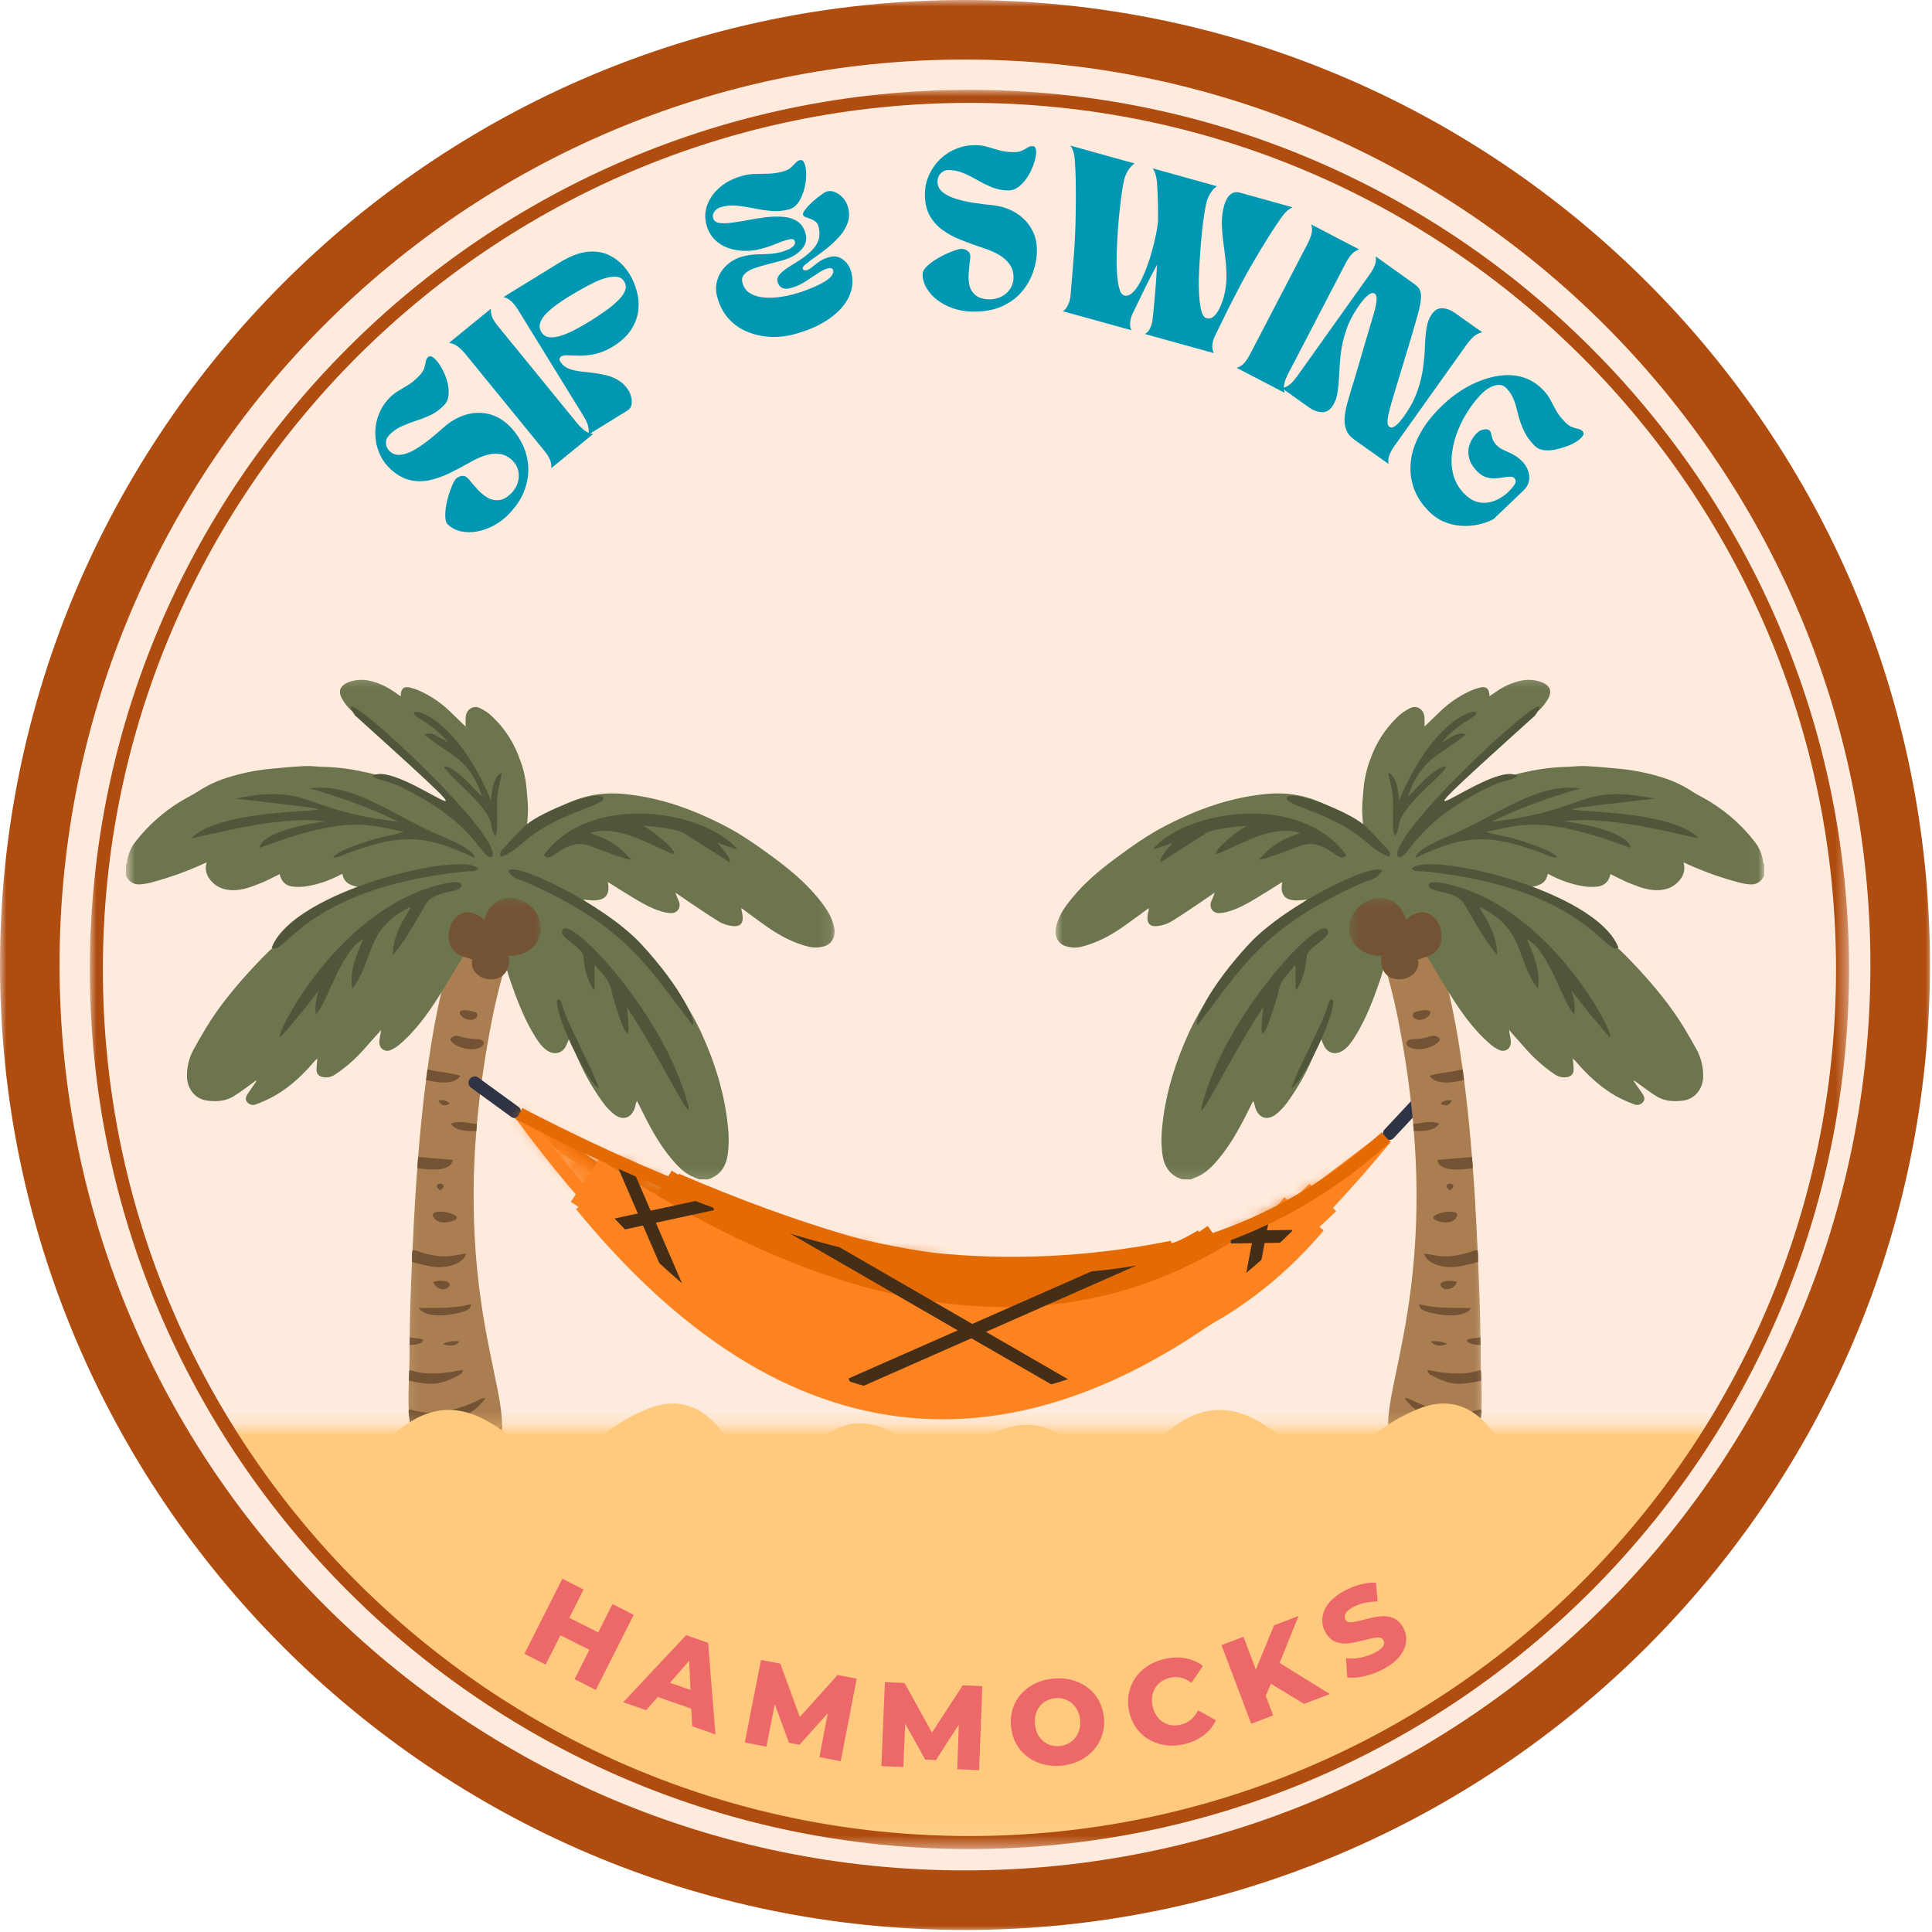 <svg width="150" height="150" viewBox="0 0 150 150" fill="none" xmlns="http://www.w3.org/2000/svg">
<circle cx="74.5" cy="75.5" r="72.5" fill="#FFEBDE"/>
<path d="M110.805 84.864L107.85 88.029" stroke="#2E3345" stroke-width="0.974" stroke-linecap="round"/>
<mask id="mask0_24_77" style="mask-type:luminance" maskUnits="userSpaceOnUse" x="106" y="69" width="10" height="46">
<path d="M106.552 69.491H115.498V114.037H106.552V69.491Z" fill="white"/>
</mask>
<g mask="url(#mask0_24_77)">
<path d="M109.814 97.302C109.303 104.056 107.753 108.152 107.773 110.643C107.785 112.485 108.654 113.444 111.432 113.95C111.913 114.035 112.58 113.875 113.029 113.703C113.686 113.461 114.205 112.947 114.454 112.295C114.509 112.161 114.557 112.023 114.602 111.886C114.754 111.412 114.861 110.925 114.926 110.433C114.926 110.418 114.929 110.411 114.929 110.396C114.974 110.071 115.001 109.744 115.016 109.417C115.051 108.684 115.033 107.942 115.008 107.204C114.998 106.931 114.989 106.654 114.979 106.38C114.969 106.135 114.964 105.896 114.961 105.654C114.961 105.244 114.956 104.832 114.954 104.425C114.951 104.228 114.951 104.031 114.944 103.836C114.919 101.882 114.849 99.928 114.766 97.973C114.766 97.946 114.764 97.913 114.764 97.886C114.749 97.596 114.736 97.309 114.724 97.022C114.714 96.865 114.709 96.708 114.701 96.551C114.686 96.201 114.652 95.844 114.652 95.495C114.569 93.892 114.474 92.292 114.352 90.692C114.33 90.405 114.307 90.116 114.285 89.829C114.25 89.397 114.215 88.965 114.177 88.533C114.038 86.968 113.873 85.403 113.668 83.848C113.633 83.571 113.598 83.297 113.561 83.02C113.553 82.975 113.548 82.927 113.541 82.882C113.334 81.387 113.094 79.897 112.787 78.422C112.555 77.279 112.285 76.141 111.951 75.025C111.883 74.803 111.814 74.578 111.741 74.356C111.547 73.752 111.322 73.16 111.067 72.579C110.94 72.297 110.805 72.017 110.658 71.74V71.738C110.511 71.471 110.351 71.211 110.176 70.964C109.942 70.615 109.65 70.308 109.315 70.055C109.083 69.881 108.811 69.773 108.524 69.741C108.284 69.721 108.042 69.773 107.832 69.891C107.618 70.018 107.433 70.188 107.288 70.392C107.243 70.457 107.201 70.52 107.161 70.587C107.064 70.759 106.984 70.939 106.924 71.126C106.904 71.189 106.884 71.256 106.869 71.318C106.574 72.484 107.236 73.717 108.007 76.75C108.182 77.441 108.364 78.222 108.541 79.124C109.078 81.817 109.472 84.532 109.722 87.265C109.737 87.45 109.754 87.632 109.767 87.815C110.034 90.969 110.049 94.144 109.814 97.302Z" fill="#AA7E50"/>
</g>
<mask id="mask1_24_77" style="mask-type:luminance" maskUnits="userSpaceOnUse" x="81" y="52" width="56" height="40">
<path d="M81.864 52.239H136.968V91.856H81.864V52.239Z" fill="white"/>
</mask>
<g mask="url(#mask1_24_77)">
<path d="M91.768 91.566H92.455C92.587 91.514 92.722 91.464 92.854 91.409C93.65 91.092 94.207 90.473 94.724 89.839C95.49 88.9 96.091 87.849 96.643 86.774C96.865 86.347 97.075 85.915 97.289 85.483C97.354 85.581 97.397 85.693 97.412 85.808C97.611 86.749 98.318 87.091 99.067 86.517C99.401 86.247 99.696 85.935 99.945 85.586C100.856 84.34 101.6 82.977 102.152 81.532C102.274 81.22 102.406 80.91 102.539 80.591C102.633 80.813 102.711 81.01 102.803 81.203C103.053 81.727 103.654 81.966 104.263 81.567C104.668 81.302 104.932 80.913 105.179 80.521C106.06 79.121 106.634 77.583 107.169 76.028C107.528 74.978 107.71 73.869 108.155 72.844C108.409 72.259 108.624 71.66 108.853 71.074C109.193 71.625 109.527 72.159 109.852 72.696C110.658 74.031 111.459 75.369 112.27 76.7C113.236 78.287 114.267 79.827 115.687 81.058C115.915 81.257 116.169 81.42 116.446 81.537C116.753 81.669 117.113 81.53 117.245 81.22C117.275 81.153 117.292 81.08 117.295 81.008C117.315 80.706 117.22 80.396 117.178 80.092L117.198 79.945L117.233 80.047C117.634 80.501 118.036 80.953 118.438 81.405C119.102 82.168 119.863 82.84 120.702 83.406C120.962 83.591 121.279 83.676 121.596 83.641C121.962 83.601 122.182 83.394 122.177 83.03C122.175 82.745 122.135 82.463 122.11 82.178L122.057 82.191L122.065 82.139L122.105 82.189C122.165 82.231 122.222 82.278 122.274 82.331C123.19 83.404 124.204 84.377 125.434 85.084C125.896 85.336 126.373 85.553 126.865 85.735C127.107 85.845 127.391 85.778 127.558 85.573C127.726 85.373 127.701 85.184 127.494 84.882C127.286 84.58 127.077 84.28 126.867 83.978C126.862 83.948 126.857 83.918 126.85 83.891L126.922 83.926C127.022 83.998 127.124 84.073 127.224 84.145C127.676 84.465 128.113 84.809 128.584 85.101C129.223 85.501 129.955 85.548 130.674 85.451C131.647 85.319 132.221 84.48 132.234 83.591C132.248 82.845 132.069 82.109 131.707 81.455C131.41 80.918 131.105 80.386 130.788 79.86C129.71 78.068 128.375 76.473 126.949 74.953C125.989 73.922 124.953 72.966 123.852 72.087C122.379 70.902 120.759 69.911 119.035 69.137C118.92 69.085 118.812 69.017 118.645 68.927C119.347 68.78 120.023 68.685 120.163 67.856C120.2 67.864 120.235 67.874 120.27 67.886C121.094 68.338 121.987 68.648 122.913 68.805C123.31 68.875 123.72 68.88 124.121 68.82C124.626 68.733 124.935 68.366 125.038 67.869C125.557 68.116 126.041 68.383 126.553 68.585C127.366 68.907 128.185 69.227 129.099 69.077C129.655 69 130.154 68.698 130.479 68.243C130.763 67.879 130.848 67.397 130.703 66.958C130.823 67.01 130.898 67.04 130.973 67.073C132.248 67.657 133.571 68.131 134.927 68.493C135.241 68.583 135.563 68.64 135.888 68.665C136.382 68.693 136.741 68.445 136.968 68.006V67.09C136.946 67.063 136.906 67.038 136.904 67.008C136.841 66.379 136.592 65.782 136.19 65.296C135.259 64.107 134.128 63.092 132.845 62.293C132.368 61.993 131.852 61.754 131.377 61.447C130.683 60.992 129.93 60.636 129.138 60.386C128.053 60.039 126.934 59.807 125.801 59.694C124.898 59.612 123.994 59.52 123.088 59.477C122.584 59.452 122.077 59.535 121.571 59.54C120.552 59.57 119.539 59.697 118.545 59.919C115.845 60.473 113.299 61.621 111.092 63.276C111.002 63.344 110.9 63.396 110.803 63.453L110.758 63.389C110.808 63.301 110.863 63.219 110.925 63.142C112.001 61.993 113.069 60.84 114.162 59.709C114.612 59.245 115.106 58.826 115.593 58.399C116.154 57.91 116.726 57.431 117.3 56.956C118.031 56.35 118.785 55.771 119.494 55.144C119.783 54.88 120.023 54.568 120.208 54.223C120.52 53.664 120.335 53.23 119.741 52.985C119.177 52.758 118.558 52.721 117.971 52.873C117.322 53.03 116.711 53.312 116.169 53.699C116.002 53.816 115.832 53.929 115.64 54.059C115.635 53.437 115.38 53.245 114.821 53.402C114.604 53.459 114.392 53.537 114.187 53.627C113.299 54.026 112.488 54.58 111.791 55.259C111.392 55.646 110.992 56.03 110.593 56.415L110.561 56.47L110.546 56.422L110.601 56.425C110.598 56.173 110.613 55.918 110.591 55.666C110.538 55.057 110.017 54.752 109.53 54.957C109.128 55.142 108.764 55.396 108.452 55.711C107.536 56.602 106.837 57.693 106.41 58.898C106.118 59.645 105.936 60.431 105.868 61.23C105.831 61.771 105.753 62.313 105.758 62.854C105.766 63.498 105.838 64.14 105.883 64.784L105.926 64.844L105.871 64.804C105.773 64.724 105.683 64.639 105.599 64.547C105.109 63.963 104.54 63.453 103.906 63.037C102.668 62.208 101.233 61.716 99.748 61.614C99.141 61.581 98.532 61.604 97.931 61.686C97.272 61.761 96.618 61.876 95.972 62.026C94.07 62.46 92.275 63.194 90.54 64.085C89.132 64.806 87.855 65.72 86.587 66.658C85.359 67.567 84.203 68.543 83.234 69.726C82.675 70.41 82.161 71.124 81.981 72.025C81.857 72.669 82.134 73.285 82.76 73.468C83.12 73.58 83.504 73.6 83.876 73.527C84.47 73.383 85.049 73.173 85.601 72.906C86.639 72.409 87.55 71.703 88.478 71.029C88.718 70.854 88.955 70.677 89.195 70.5C89.192 70.642 89.17 70.782 89.123 70.914C88.993 71.576 89.182 72.002 89.916 71.892C90.263 71.85 90.6 71.74 90.905 71.568C91.743 71.056 92.549 70.497 93.366 69.951C93.685 69.738 93.995 69.519 94.309 69.299C94.237 69.531 94.149 69.756 94.045 69.973C93.855 70.445 94.139 70.894 94.644 70.894C94.893 70.887 95.14 70.844 95.38 70.767C96.161 70.547 96.86 70.138 97.552 69.726C98.21 69.332 98.857 68.917 99.508 68.51L99.591 68.485L99.546 68.543C99.516 68.715 99.503 68.89 99.508 69.064C99.576 69.616 99.908 69.856 100.497 69.903C100.799 69.928 101.106 69.873 101.48 69.848C101.373 69.938 101.318 69.986 101.261 70.028C99.85 71.014 98.527 72.117 97.304 73.328C96.413 74.211 95.577 75.147 94.801 76.131C93.83 77.356 93.001 78.692 92.337 80.109C91.259 82.451 90.49 84.889 90.233 87.472C90.153 88.161 90.156 88.858 90.236 89.547C90.363 90.523 90.79 91.246 91.768 91.566ZM110.561 63.551L110.571 63.571L110.558 63.553L110.715 63.498L110.728 63.566L110.561 63.551Z" fill="#6C754D"/>
</g>
<mask id="mask2_24_77" style="mask-type:luminance" maskUnits="userSpaceOnUse" x="104" y="69" width="12" height="46">
<path d="M104.635 69.491H115.498V114.037H104.635V69.491Z" fill="white"/>
</mask>
<g mask="url(#mask2_24_77)">
<path d="M107.773 110.643C107.785 112.485 108.654 113.443 111.432 113.95C111.913 114.035 112.58 113.875 113.029 113.703C113.95 113.354 114.335 112.702 114.602 111.886C114.587 111.888 109.759 112.497 107.773 110.643ZM109.073 108.591C109.288 108.344 110.106 109.263 112.485 109.605C115.168 109.992 115.183 108.546 114.929 110.396C112.672 110.83 110.476 110.423 109.073 108.591ZM111.037 106.729C110.942 106.679 110.885 106.545 110.813 106.447C110.828 106.417 110.84 106.39 110.858 106.36C115.408 107.313 114.944 105.381 115.008 107.203C113.171 107.553 112.697 107.59 111.037 106.729ZM113.888 104.073C114.067 103.941 113.813 103.971 114.944 103.836C114.951 104.031 114.951 104.228 114.954 104.425C114.639 104.435 114.325 104.375 114.035 104.251C113.975 104.226 113.94 104.133 113.888 104.073ZM104.752 71.98C104.905 69.668 108.349 68.6 109.155 71.408C111.484 69.362 112.952 73.33 111.045 74.171C110.738 74.306 110.408 74.388 110.086 74.493C110.488 76.323 106.886 76.872 107.263 74.194C106.1 74.304 104.658 73.433 104.752 71.98ZM113.186 98.343C112.208 98.485 110.838 98.228 110.558 97.332C111.414 97.404 112.016 97.781 113.78 97.312C114.841 97.03 114.766 96.708 114.766 97.973C114.245 98.123 113.718 98.248 113.186 98.343ZM111.601 90.053C112.517 89.978 113.399 89.906 114.285 89.829C114.307 90.116 114.33 90.405 114.352 90.692C113.441 90.847 111.716 90.994 111.601 90.053ZM110.174 101.253C111.514 101.615 112.867 101.53 114.222 101.553C113.653 102.451 111.537 102.119 110.603 101.772C110.401 101.697 110.199 101.582 110.174 101.253ZM110.997 83.524C111.861 83.252 112.73 83.257 113.561 83.02C113.598 83.297 113.633 83.571 113.668 83.848C112.824 84.068 111.469 84.263 110.997 83.524ZM111.809 80.723C111.494 81.27 110.266 81.674 109.495 81.34C109.1 81.168 109.053 80.756 109.637 80.678C109.929 80.676 110.221 80.651 110.508 80.606C110.945 80.531 111.509 80.159 111.809 80.723ZM109.767 87.814C109.754 87.632 109.737 87.45 109.722 87.265C110.393 87.215 111.052 86.958 111.749 87.24C111.359 87.807 110.591 87.832 109.767 87.814ZM113.039 94.579C112.74 95.001 112.011 94.981 111.477 94.736C110.461 94.274 113.75 93.588 113.039 94.579ZM109.789 79.038C109.63 78.916 109.667 78.632 109.847 78.579C112.138 77.923 110.625 79.677 109.789 79.038ZM111.961 99.955C111.479 99.513 112.463 99.304 113.116 99.531C112.952 100.045 112.298 100.262 111.961 99.955ZM111.1 104.148C111.422 104.071 112.091 104.176 112.37 104.346C111.831 104.565 111.304 104.483 111.1 104.148ZM112.72 85.446C112.517 85.833 112.24 85.918 111.839 85.688C112.021 85.461 112.398 85.363 112.72 85.446ZM112.575 92.435C112.453 92.305 112.325 92.232 112.313 92.145C112.268 91.823 112.862 91.811 112.832 92.13C112.824 92.222 112.69 92.305 112.575 92.435Z" fill="#735334"/>
</g>
<path d="M121.451 63.77C125.33 63.209 131.854 65.241 131.854 65.034C128.584 61.886 113.768 63.706 128.485 62.001C122.507 60.828 123.403 62.949 115.812 63.8C117.994 62.715 120.283 61.911 122.686 61.217C119.312 60.703 115.992 63.471 112.54 64.886C112.051 65.078 109.754 66.067 109.932 66.588C113.706 64.814 115.618 64.589 120.41 66.501C121.426 66.798 120.43 66.142 119.881 65.919C117.18 64.826 116.386 64.936 115.405 64.584C117.996 64.078 119.641 63.209 126.6 65.83C126.453 64.602 122.681 63.903 121.451 63.77ZM112.463 68.655C121.024 70.65 126.098 81.834 124.83 80.369C120.545 75.412 122.544 76.77 122.225 78.749C121.413 78.053 120.245 73.715 118.538 72.916C119.102 74.171 119.611 75.35 119.404 76.777C117.629 74.381 118.431 72.289 115.108 70.515C114.23 70.045 116.277 71.85 116.234 74.141C115.375 73.068 115.338 73.021 113.668 70.165C113.022 69.062 110.858 69.379 110.925 68.71C110.968 68.298 112.056 68.56 112.463 68.655ZM104.518 66.374C104.021 67.26 102.91 64.911 100.899 65.687C100.716 65.757 97.839 66.883 97.756 66.713C98.555 65.915 99.062 65.286 100.964 64.674C98.879 64.05 96.818 65.305 94.743 66.212C93.56 66.726 95.659 64.686 96.828 64.115C96.081 64.157 94.222 64.317 93.59 64.719C89.746 67.18 90.535 66.648 90.148 66.958C89.874 66.686 90.792 65.78 91.052 65.435C89.407 66.004 89.609 65.96 89.549 65.875C92.208 62.892 100.909 61.489 104.518 66.374ZM103.025 72.137C103.584 72.726 101.513 73.507 101.458 74.226C101.34 75.806 100.861 76.493 100.686 76.835C100.554 76.792 100.587 77.034 100.587 74.898C99.948 75.654 99.546 76.041 99.341 76.62C99.284 77.184 97.434 83.329 98.086 78.19C95.739 81.619 92.827 87.77 93.333 85.785C95.095 78.894 102.227 71.296 103.025 72.137ZM119.184 55.551C105.272 68.094 115.945 58.726 117.824 60.269C116.788 60.868 117.008 60.231 113.975 61.973C109.522 64.537 109.253 66.913 108.514 66.486C107.778 64.614 121.885 51.747 119.184 55.551ZM107.303 67.632C106.847 68.306 106.432 68.258 105.851 68.513C97.981 71.97 96.329 75.294 92.991 79.57C92.609 79.47 93.802 76.705 97 73.265C99.895 70.153 106.954 66.791 107.303 67.632ZM125.657 73.572C124.708 74.361 123.198 69.075 111.04 67.704C109.61 67.542 110.106 67.737 109.605 67.495C110.359 65.96 123.907 69.04 125.657 73.572ZM107.78 60.014C108.232 60.129 108.541 60.928 108.636 62.121C111.816 54.51 116.089 54.727 114.125 55.826C112.652 56.647 111.467 58.154 112.203 57.495C112.937 57.086 113.211 56.827 113.808 57.014C111.819 58.699 110.428 58.748 109.345 61.724C109.223 62.215 111.135 59.55 112.265 59.487C112.43 59.877 108.818 62.498 108.614 64.01C108.524 64.684 108.342 64.854 108.312 64.901C108.125 64.594 108.14 64.527 108.16 62.45C108.17 61.372 107.932 60.855 107.78 60.014ZM99.913 61.943C100.232 61.215 104.71 63.022 105.846 64.008C106.545 64.612 107.146 65.326 107.783 65.999C107.897 66.124 108 66.287 107.84 66.516C106.944 66.197 106.507 65.705 105.758 65.101C103.227 63.059 99.671 62.5 99.913 61.943ZM103.48 77.623C103.754 78.794 101.036 84.218 100.257 84.487C100.696 83.229 101.248 82.298 102.641 79.268C103.22 78.005 103.085 77.523 103.48 77.623Z" fill="#4F563A"/>
<mask id="mask3_24_77" style="mask-type:luminance" maskUnits="userSpaceOnUse" x="31" y="69" width="10" height="46">
<path d="M31.153 69.491H40.098V114.037H31.153V69.491Z" fill="white"/>
</mask>
<g mask="url(#mask3_24_77)">
<path d="M36.936 97.302C37.447 104.056 38.998 108.152 38.977 110.643C38.965 112.485 38.096 113.444 35.318 113.95C34.837 114.035 34.17 113.875 33.721 113.703C33.065 113.461 32.545 112.947 32.296 112.295C32.241 112.161 32.193 112.023 32.151 111.886C31.996 111.412 31.889 110.925 31.826 110.433C31.826 110.418 31.822 110.411 31.822 110.396C31.777 110.071 31.749 109.744 31.734 109.417C31.699 108.684 31.717 107.942 31.742 107.204C31.752 106.931 31.762 106.654 31.772 106.38C31.782 106.135 31.787 105.896 31.791 105.654C31.791 105.244 31.794 104.832 31.797 104.425C31.799 104.228 31.799 104.031 31.806 103.836C31.831 101.882 31.901 99.928 31.984 97.973C31.984 97.946 31.989 97.913 31.989 97.886C32.001 97.596 32.014 97.309 32.026 97.022C32.036 96.865 32.041 96.708 32.049 96.551C32.064 96.201 32.099 95.844 32.099 95.495C32.181 93.892 32.276 92.292 32.398 90.692C32.42 90.405 32.443 90.116 32.465 89.829C32.5 89.397 32.535 88.965 32.573 88.533C32.713 86.968 32.877 85.403 33.082 83.848C33.117 83.571 33.152 83.297 33.189 83.02C33.197 82.975 33.202 82.927 33.209 82.882C33.416 81.387 33.656 79.897 33.963 78.422C34.195 77.279 34.465 76.141 34.799 75.025C34.867 74.803 34.937 74.578 35.009 74.356C35.204 73.752 35.428 73.16 35.683 72.579C35.81 72.297 35.945 72.017 36.092 71.74V71.738C36.239 71.471 36.399 71.211 36.574 70.964C36.809 70.615 37.1 70.308 37.435 70.055C37.667 69.881 37.939 69.773 38.226 69.741C38.468 69.721 38.708 69.773 38.918 69.891C39.132 70.018 39.317 70.188 39.462 70.392C39.507 70.457 39.552 70.52 39.589 70.587C39.686 70.759 39.766 70.939 39.826 71.126C39.846 71.189 39.866 71.256 39.881 71.318C40.178 72.484 39.517 73.717 38.743 76.75C38.568 77.441 38.386 78.222 38.209 79.124C37.672 81.817 37.278 84.532 37.028 87.265C37.013 87.45 36.996 87.632 36.983 87.815C36.716 90.969 36.701 94.144 36.936 97.302Z" fill="#AA7E50"/>
</g>
<mask id="mask4_24_77" style="mask-type:luminance" maskUnits="userSpaceOnUse" x="9" y="52" width="56" height="40">
<path d="M9.782 52.239H64.894V91.856H9.782V52.239Z" fill="white"/>
</mask>
<g mask="url(#mask4_24_77)">
<path d="M54.982 91.566H54.296C54.163 91.514 54.029 91.464 53.896 91.409C53.1 91.092 52.543 90.473 52.027 89.839C51.261 88.9 50.659 87.849 50.107 86.774C49.888 86.347 49.675 85.915 49.461 85.483C49.396 85.581 49.353 85.693 49.341 85.808C49.139 86.749 48.432 87.091 47.684 86.517C47.349 86.247 47.055 85.935 46.805 85.586C45.894 84.34 45.153 82.977 44.599 81.532C44.476 81.22 44.344 80.91 44.212 80.591C44.117 80.813 44.039 81.01 43.947 81.203C43.698 81.727 43.096 81.966 42.487 81.567C42.083 81.302 41.818 80.913 41.571 80.521C40.69 79.121 40.116 77.583 39.582 76.028C39.222 74.978 39.04 73.869 38.596 72.844C38.341 72.259 38.127 71.66 37.897 71.074C37.557 71.625 37.225 72.159 36.898 72.696C36.092 74.031 35.291 75.369 34.48 76.7C33.514 78.287 32.483 79.827 31.063 81.058C30.836 81.257 30.581 81.42 30.304 81.537C29.997 81.669 29.638 81.53 29.505 81.22C29.475 81.153 29.458 81.08 29.455 81.008C29.435 80.706 29.53 80.396 29.573 80.092L29.553 79.945L29.52 80.047C29.116 80.501 28.714 80.953 28.312 81.405C27.648 82.168 26.887 82.84 26.048 83.406C25.789 83.591 25.472 83.676 25.155 83.641C24.788 83.601 24.568 83.394 24.573 83.03C24.576 82.745 24.616 82.463 24.641 82.178L24.693 82.191L24.686 82.139L24.646 82.189C24.586 82.231 24.528 82.278 24.476 82.331C23.56 83.404 22.549 84.377 21.316 85.084C20.854 85.336 20.377 85.553 19.886 85.735C19.644 85.845 19.361 85.778 19.192 85.573C19.025 85.373 19.049 85.184 19.257 84.882C19.464 84.58 19.674 84.28 19.883 83.978C19.888 83.948 19.893 83.918 19.901 83.891L19.828 83.926C19.728 83.998 19.626 84.073 19.526 84.145C19.075 84.465 18.638 84.809 18.166 85.101C17.527 85.501 16.796 85.548 16.077 85.451C15.103 85.319 14.529 84.48 14.517 83.591C14.502 82.845 14.681 82.109 15.043 81.455C15.341 80.918 15.645 80.386 15.962 79.86C17.04 78.068 18.378 76.473 19.803 74.953C20.762 73.922 21.798 72.966 22.898 72.087C24.371 70.902 25.991 69.911 27.716 69.137C27.831 69.085 27.938 69.017 28.105 68.927C27.404 68.78 26.727 68.685 26.587 67.856C26.55 67.864 26.515 67.874 26.48 67.886C25.657 68.338 24.763 68.648 23.839 68.805C23.44 68.875 23.031 68.88 22.629 68.82C22.125 68.733 21.815 68.366 21.713 67.869C21.196 68.116 20.709 68.383 20.198 68.585C19.384 68.907 18.565 69.227 17.652 69.077C17.095 69 16.596 68.698 16.271 68.243C15.987 67.879 15.905 67.397 16.047 66.958C15.927 67.01 15.852 67.04 15.777 67.073C14.502 67.657 13.179 68.131 11.824 68.493C11.509 68.583 11.187 68.64 10.863 68.665C10.368 68.693 10.009 68.445 9.782 68.006V67.09C9.804 67.063 9.844 67.038 9.847 67.008C9.909 66.379 10.159 65.782 10.561 65.296C11.492 64.107 12.625 63.092 13.905 62.293C14.382 61.993 14.899 61.754 15.373 61.447C16.067 60.992 16.821 60.636 17.612 60.386C18.698 60.039 19.816 59.807 20.949 59.694C21.852 59.612 22.759 59.52 23.665 59.477C24.166 59.452 24.673 59.535 25.18 59.54C26.198 59.57 27.212 59.697 28.205 59.919C30.906 60.473 33.452 61.621 35.658 63.276C35.75 63.344 35.85 63.396 35.947 63.453L35.992 63.389C35.943 63.301 35.888 63.219 35.825 63.142C34.749 61.993 33.681 60.84 32.588 59.709C32.139 59.245 31.644 58.826 31.158 58.399C30.596 57.91 30.024 57.431 29.45 56.956C28.719 56.35 27.965 55.771 27.256 55.144C26.967 54.88 26.727 54.568 26.543 54.223C26.23 53.664 26.415 53.23 27.009 52.985C27.573 52.758 28.192 52.721 28.779 52.873C29.428 53.03 30.039 53.312 30.581 53.699C30.748 53.816 30.918 53.929 31.11 54.059C31.115 53.437 31.37 53.245 31.929 53.402C32.146 53.459 32.358 53.537 32.563 53.627C33.452 54.026 34.263 54.58 34.959 55.259C35.358 55.646 35.758 56.03 36.157 56.415L36.19 56.47L36.205 56.422L36.15 56.425C36.152 56.173 36.137 55.918 36.16 55.666C36.212 55.057 36.734 54.752 37.221 54.957C37.622 55.142 37.989 55.396 38.299 55.711C39.215 56.602 39.914 57.693 40.34 58.898C40.633 59.645 40.815 60.431 40.882 61.23C40.919 61.771 40.997 62.313 40.992 62.854C40.984 63.498 40.912 64.14 40.867 64.784L40.825 64.844L40.882 64.804C40.977 64.724 41.067 64.639 41.152 64.547C41.641 63.963 42.21 63.453 42.846 63.037C44.082 62.208 45.517 61.716 47.002 61.614C47.609 61.581 48.218 61.604 48.819 61.686C49.478 61.761 50.132 61.876 50.779 62.026C52.683 62.46 54.475 63.194 56.21 64.085C57.618 64.806 58.896 65.72 60.164 66.658C61.392 67.567 62.547 68.543 63.516 69.726C64.078 70.41 64.589 71.124 64.769 72.025C64.894 72.669 64.617 73.285 63.99 73.468C63.631 73.58 63.246 73.6 62.874 73.527C62.28 73.383 61.701 73.173 61.15 72.906C60.111 72.409 59.2 71.703 58.272 71.029C58.032 70.854 57.795 70.677 57.555 70.5C57.558 70.642 57.583 70.782 57.628 70.914C57.758 71.576 57.568 72.002 56.834 71.892C56.487 71.85 56.15 71.74 55.846 71.568C55.007 71.056 54.201 70.497 53.385 69.951C53.065 69.738 52.756 69.519 52.441 69.299C52.514 69.531 52.601 69.756 52.706 69.973C52.895 70.445 52.611 70.894 52.107 70.894C51.857 70.887 51.61 70.844 51.37 70.767C50.589 70.547 49.89 70.138 49.199 69.726C48.54 69.332 47.896 68.917 47.242 68.51L47.16 68.485L47.205 68.543C47.234 68.715 47.247 68.89 47.242 69.064C47.175 69.616 46.843 69.856 46.254 69.903C45.952 69.928 45.645 69.873 45.27 69.848C45.377 69.938 45.432 69.986 45.49 70.028C46.9 71.014 48.223 72.117 49.446 73.328C50.337 74.211 51.173 75.147 51.949 76.131C52.92 77.356 53.749 78.692 54.413 80.109C55.494 82.451 56.26 84.889 56.517 87.472C56.597 88.161 56.594 88.858 56.515 89.547C56.387 90.523 55.961 91.246 54.982 91.566ZM36.19 63.551L36.18 63.571L36.192 63.553L36.035 63.498L36.022 63.566L36.19 63.551Z" fill="#6C754D"/>
</g>
<mask id="mask5_24_77" style="mask-type:luminance" maskUnits="userSpaceOnUse" x="31" y="69" width="12" height="46">
<path d="M31.153 69.491H42.015V114.037H31.153V69.491Z" fill="white"/>
</mask>
<g mask="url(#mask5_24_77)">
<path d="M38.978 110.643C38.965 112.485 38.097 113.443 35.319 113.95C34.837 114.035 34.17 113.875 33.721 113.703C32.8 113.354 32.416 112.702 32.151 111.886C32.164 111.888 36.991 112.497 38.978 110.643ZM37.677 108.591C37.463 108.344 36.644 109.263 34.265 109.605C31.582 109.992 31.567 108.546 31.822 110.396C34.078 110.83 36.275 110.423 37.677 108.591ZM35.713 106.729C35.808 106.679 35.865 106.545 35.938 106.447C35.923 106.417 35.91 106.39 35.893 106.36C31.345 107.313 31.807 105.381 31.742 107.203C33.579 107.553 34.053 107.59 35.713 106.729ZM32.862 104.073C32.683 103.941 32.94 103.971 31.807 103.836C31.799 104.031 31.799 104.228 31.797 104.425C32.111 104.435 32.426 104.375 32.715 104.251C32.778 104.226 32.812 104.133 32.862 104.073ZM41.998 71.98C41.846 69.668 38.401 68.6 37.595 71.408C35.266 69.362 33.798 73.33 35.708 74.171C36.012 74.306 36.342 74.388 36.664 74.493C36.262 76.323 39.864 76.872 39.487 74.194C40.653 74.304 42.093 73.433 41.998 71.98ZM33.566 98.343C34.545 98.485 35.913 98.228 36.192 97.332C35.336 97.404 34.734 97.781 32.97 97.312C31.909 97.03 31.984 96.708 31.984 97.973C32.505 98.123 33.032 98.248 33.566 98.343ZM35.149 90.053C34.233 89.978 33.352 89.906 32.466 89.829C32.443 90.116 32.421 90.405 32.398 90.692C33.309 90.847 35.034 90.994 35.149 90.053ZM36.577 101.253C35.236 101.615 33.883 101.53 32.528 101.553C33.097 102.451 35.214 102.119 36.147 101.772C36.349 101.697 36.551 101.582 36.577 101.253ZM35.753 83.524C34.889 83.252 34.021 83.257 33.189 83.02C33.152 83.297 33.117 83.571 33.082 83.848C33.926 84.068 35.281 84.263 35.753 83.524ZM34.942 80.723C35.256 81.27 36.484 81.674 37.255 81.34C37.65 81.168 37.697 80.756 37.113 80.678C36.821 80.676 36.529 80.651 36.242 80.606C35.805 80.531 35.241 80.159 34.942 80.723ZM36.983 87.814C36.996 87.632 37.013 87.45 37.028 87.265C36.357 87.215 35.7 86.958 35.002 87.24C35.391 87.807 36.16 87.832 36.983 87.814ZM33.711 94.579C34.011 95.001 34.739 94.981 35.274 94.736C36.289 94.274 33 93.588 33.711 94.579ZM36.961 79.038C37.121 78.916 37.083 78.632 36.904 78.579C34.612 77.923 36.125 79.677 36.961 79.038ZM34.789 99.955C35.271 99.513 34.288 99.304 33.634 99.531C33.801 100.045 34.455 100.262 34.789 99.955ZM35.651 104.148C35.328 104.071 34.66 104.176 34.38 104.346C34.919 104.565 35.446 104.483 35.651 104.148ZM34.033 85.446C34.233 85.833 34.51 85.918 34.912 85.688C34.73 85.461 34.353 85.363 34.033 85.446ZM34.175 92.435C34.298 92.305 34.425 92.232 34.437 92.145C34.482 91.823 33.888 91.811 33.918 92.13C33.926 92.222 34.06 92.305 34.175 92.435Z" fill="#735334"/>
</g>
<path d="M25.3 63.77C21.421 63.209 14.896 65.241 14.896 65.034C18.166 61.886 32.982 63.706 18.266 62.001C24.244 60.828 23.348 62.949 30.938 63.8C28.757 62.715 26.47 61.911 24.064 61.217C27.439 60.703 30.758 63.471 34.21 64.886C34.7 65.078 36.996 66.067 36.819 66.588C33.045 64.814 31.133 64.589 26.34 66.501C25.325 66.798 26.32 66.142 26.87 65.919C29.57 64.826 30.364 64.936 31.345 64.584C28.754 64.078 27.109 63.209 20.15 65.83C20.298 64.602 24.069 63.903 25.3 63.77ZM34.288 68.655C25.726 70.65 20.652 81.834 21.92 80.369C26.206 75.412 24.206 76.77 24.526 78.749C25.337 78.053 26.505 73.715 28.215 72.916C27.648 74.171 27.139 75.35 27.346 76.777C29.123 74.381 28.32 72.289 31.642 70.515C32.52 70.045 30.476 71.85 30.516 74.141C31.377 73.068 31.412 73.021 33.082 70.165C33.729 69.062 35.893 69.379 35.825 68.71C35.783 68.298 34.695 68.56 34.288 68.655ZM42.233 66.374C42.729 67.26 43.84 64.911 45.852 65.687C46.034 65.757 48.914 66.883 48.994 66.713C48.196 65.915 47.689 65.286 45.787 64.674C47.873 64.05 49.933 65.305 52.007 66.212C53.19 66.726 51.091 64.686 49.923 64.115C50.669 64.157 52.529 64.317 53.16 64.719C57.004 67.18 56.215 66.648 56.602 66.958C56.877 66.686 55.958 65.78 55.699 65.435C57.343 66.004 57.141 65.96 57.201 65.875C54.543 62.892 45.842 61.489 42.233 66.374ZM43.725 72.137C43.169 72.726 45.238 73.507 45.293 74.226C45.41 75.806 45.889 76.493 46.064 76.835C46.199 76.792 46.164 77.034 46.164 74.898C46.803 75.654 47.205 76.041 47.412 76.62C47.467 77.184 49.316 83.329 48.665 78.19C51.011 81.619 53.924 87.77 53.417 85.785C51.655 78.894 44.524 71.296 43.725 72.137ZM27.569 55.551C41.479 68.094 30.806 58.726 28.926 60.269C29.962 60.868 29.742 60.231 32.775 61.973C37.228 64.537 37.498 66.913 38.236 66.486C38.973 64.614 24.865 51.747 27.569 55.551ZM39.45 67.632C39.904 68.306 40.318 68.258 40.9 68.513C48.77 71.97 50.422 75.294 53.759 79.57C54.141 79.47 52.948 76.705 49.751 73.265C46.855 70.153 39.796 66.791 39.45 67.632ZM21.096 73.572C22.045 74.361 23.552 69.075 35.71 67.704C37.141 67.542 36.644 67.737 37.146 67.495C36.392 65.96 22.843 69.04 21.096 73.572ZM38.97 60.014C38.518 60.129 38.209 60.928 38.114 62.121C34.937 54.51 30.661 54.727 32.625 55.826C34.098 56.647 35.286 58.154 34.547 57.495C33.813 57.086 33.539 56.827 32.945 57.014C34.932 58.699 36.322 58.748 37.405 61.724C37.528 62.215 35.618 59.55 34.485 59.487C34.32 59.877 37.934 62.498 38.137 64.01C38.229 64.684 38.409 64.854 38.439 64.901C38.626 64.594 38.611 64.527 38.591 62.45C38.581 61.372 38.818 60.855 38.97 60.014ZM46.838 61.943C46.518 61.215 42.04 63.022 40.905 64.008C40.206 64.612 39.604 65.326 38.97 65.999C38.853 66.124 38.751 66.287 38.91 66.516C39.806 66.197 40.243 65.705 40.995 65.101C43.523 63.059 47.08 62.5 46.838 61.943ZM43.271 77.623C42.996 78.794 45.714 84.218 46.493 84.487C46.054 83.229 45.505 82.298 44.109 79.268C43.53 78.005 43.665 77.523 43.271 77.623Z" fill="#4F563A"/>
<mask id="mask6_24_77" style="mask-type:luminance" maskUnits="userSpaceOnUse" x="0" y="0" width="150" height="150">
<path d="M0 0H150V150H0V0Z" fill="white"/>
</mask>
<g mask="url(#mask6_24_77)">
<path d="M74.92 149.843C33.529 149.843 0 116.082 0 74.92C0 33.761 33.529 0 74.92 0C116.311 0 149.843 33.529 149.843 74.92C149.843 116.311 116.082 149.843 74.92 149.843ZM74.92 4.623C36.072 4.623 4.623 36.072 4.623 74.92C4.623 113.768 36.072 145.218 74.92 145.218C113.768 145.218 145.218 113.768 145.218 74.92C145.218 36.072 113.538 4.623 74.92 4.623Z" fill="#AF4C0F"/>
</g>
<mask id="mask7_24_77" style="mask-type:luminance" maskUnits="userSpaceOnUse" x="6" y="110" width="137" height="33">
<path d="M6.976 110.775H142.974V142.884H6.976V110.775Z" fill="white"/>
</mask>
<g mask="url(#mask7_24_77)">
<path fill-rule="evenodd" clip-rule="evenodd" d="M74.92 6.976C76.031 6.976 77.144 7.004 78.252 7.059C79.363 7.114 80.474 7.196 81.579 7.303C82.685 7.413 83.788 7.55 84.889 7.713C85.99 7.875 87.083 8.065 88.174 8.282C89.265 8.499 90.35 8.743 91.429 9.013C92.507 9.283 93.578 9.58 94.644 9.902C95.707 10.226 96.763 10.573 97.808 10.95C98.857 11.324 99.893 11.724 100.921 12.148C101.947 12.575 102.963 13.024 103.969 13.501C104.975 13.975 105.968 14.477 106.946 15.001C107.927 15.525 108.896 16.072 109.849 16.643C110.803 17.215 111.741 17.809 112.667 18.428C113.591 19.044 114.499 19.686 115.393 20.347C116.286 21.011 117.163 21.693 118.021 22.399C118.882 23.105 119.723 23.832 120.547 24.578C121.371 25.325 122.177 26.091 122.963 26.877C123.749 27.663 124.516 28.469 125.262 29.293C126.008 30.117 126.735 30.958 127.441 31.817C128.145 32.678 128.829 33.554 129.493 34.447C130.154 35.338 130.793 36.249 131.412 37.173C132.029 38.096 132.625 39.038 133.197 39.991C133.768 40.944 134.315 41.91 134.839 42.891C135.363 43.872 135.863 44.866 136.339 45.872C136.814 46.875 137.265 47.891 137.69 48.919C138.117 49.948 138.516 50.983 138.89 52.032C139.265 53.078 139.614 54.133 139.936 55.197C140.261 56.26 140.555 57.333 140.827 58.411C141.097 59.49 141.339 60.573 141.556 61.664C141.773 62.755 141.963 63.85 142.128 64.951C142.29 66.049 142.427 67.153 142.534 68.261C142.644 69.367 142.727 70.475 142.782 71.585C142.834 72.696 142.861 73.807 142.861 74.92C142.861 76.031 142.834 77.144 142.782 78.252C142.727 79.363 142.644 80.474 142.534 81.579C142.427 82.685 142.29 83.788 142.128 84.889C141.963 85.99 141.773 87.083 141.556 88.174C141.339 89.265 141.097 90.35 140.827 91.429C140.555 92.507 140.261 93.578 139.936 94.644C139.614 95.707 139.265 96.763 138.89 97.808C138.516 98.857 138.117 99.893 137.69 100.921C137.265 101.947 136.814 102.963 136.339 103.969C135.863 104.975 135.363 105.968 134.839 106.946C134.315 107.927 133.768 108.896 133.197 109.849C132.625 110.803 132.029 111.741 131.412 112.667C130.793 113.591 130.154 114.499 129.493 115.393C128.829 116.286 128.145 117.163 127.441 118.021C126.735 118.882 126.008 119.723 125.262 120.547C124.516 121.371 123.749 122.177 122.963 122.963C122.177 123.749 121.371 124.516 120.547 125.262C119.723 126.008 118.882 126.735 118.021 127.441C117.163 128.145 116.286 128.829 115.393 129.493C114.499 130.154 113.591 130.793 112.667 131.412C111.741 132.029 110.803 132.625 109.849 133.197C108.896 133.768 107.927 134.315 106.946 134.839C105.968 135.363 104.975 135.863 103.969 136.339C102.963 136.814 101.947 137.265 100.921 137.69C99.893 138.117 98.857 138.516 97.808 138.89C96.763 139.265 95.707 139.614 94.644 139.936C93.578 140.261 92.507 140.555 91.429 140.827C90.35 141.097 89.265 141.339 88.174 141.556C87.083 141.773 85.99 141.963 84.889 142.128C83.788 142.29 82.685 142.427 81.579 142.534C80.474 142.644 79.363 142.727 78.252 142.782C77.144 142.834 76.031 142.861 74.92 142.861C73.807 142.861 72.696 142.834 71.585 142.782C70.475 142.727 69.367 142.644 68.261 142.534C67.153 142.427 66.049 142.29 64.951 142.128C63.85 141.963 62.755 141.773 61.664 141.556C60.573 141.339 59.49 141.097 58.411 140.827C57.333 140.555 56.26 140.261 55.197 139.936C54.133 139.614 53.078 139.265 52.032 138.89C50.983 138.516 49.948 138.117 48.919 137.69C47.891 137.265 46.875 136.814 45.872 136.339C44.866 135.863 43.872 135.363 42.891 134.839C41.91 134.315 40.944 133.768 39.991 133.197C39.038 132.625 38.096 132.029 37.173 131.412C36.249 130.793 35.338 130.154 34.447 129.493C33.554 128.829 32.678 128.145 31.817 127.441C30.958 126.735 30.117 126.008 29.293 125.262C28.469 124.516 27.663 123.749 26.877 122.963C26.091 122.177 25.325 121.371 24.578 120.547C23.832 119.723 23.105 118.882 22.399 118.021C21.695 117.163 21.011 116.286 20.347 115.393C19.686 114.499 19.044 113.591 18.428 112.667C17.809 111.741 17.215 110.803 16.643 109.849C16.072 108.896 15.525 107.927 15.001 106.946C14.477 105.968 13.975 104.975 13.501 103.969C13.024 102.963 12.575 101.947 12.148 100.921C11.724 99.893 11.324 98.857 10.95 97.808C10.573 96.763 10.226 95.707 9.902 94.644C9.58 93.578 9.283 92.507 9.013 91.429C8.743 90.35 8.499 89.265 8.282 88.174C8.065 87.083 7.875 85.99 7.713 84.889C7.55 83.788 7.413 82.685 7.303 81.579C7.196 80.474 7.114 79.363 7.059 78.252C7.004 77.144 6.976 76.031 6.976 74.92C6.976 73.807 7.004 72.696 7.059 71.585C7.114 70.475 7.196 69.367 7.303 68.261C7.413 67.153 7.55 66.049 7.713 64.951C7.875 63.85 8.065 62.755 8.282 61.664C8.499 60.573 8.743 59.49 9.013 58.411C9.283 57.333 9.58 56.26 9.902 55.197C10.226 54.133 10.573 53.078 10.95 52.032C11.324 50.983 11.724 49.948 12.148 48.919C12.575 47.891 13.024 46.875 13.501 45.872C13.975 44.866 14.477 43.872 15.001 42.891C15.525 41.91 16.072 40.944 16.643 39.991C17.215 39.038 17.809 38.096 18.428 37.173C19.044 36.249 19.686 35.338 20.347 34.447C21.011 33.554 21.695 32.678 22.399 31.817C23.105 30.958 23.832 30.117 24.578 29.293C25.325 28.469 26.091 27.663 26.877 26.877C27.663 26.091 28.469 25.325 29.293 24.578C30.117 23.832 30.958 23.105 31.817 22.399C32.678 21.693 33.554 21.011 34.447 20.347C35.338 19.686 36.249 19.044 37.173 18.428C38.096 17.809 39.038 17.215 39.991 16.643C40.944 16.072 41.91 15.525 42.891 15.001C43.872 14.477 44.866 13.975 45.872 13.501C46.875 13.024 47.891 12.575 48.919 12.148C49.948 11.724 50.983 11.324 52.032 10.95C53.078 10.573 54.133 10.226 55.197 9.902C56.26 9.58 57.333 9.283 58.411 9.013C59.49 8.743 60.573 8.499 61.664 8.282C62.755 8.065 63.85 7.875 64.951 7.713C66.049 7.55 67.153 7.413 68.261 7.303C69.367 7.196 70.475 7.114 71.585 7.059C72.696 7.004 73.807 6.976 74.92 6.976Z" fill="#FFCA7D"/>
</g>
<mask id="mask8_24_77" style="mask-type:luminance" maskUnits="userSpaceOnUse" x="6" y="6" width="138" height="138">
<path d="M6.976 6.976H143.558V143.558H6.976V6.976Z" fill="white"/>
</mask>
<g mask="url(#mask8_24_77)">
<path d="M75.267 143.558C37.625 143.558 6.976 112.912 6.976 75.267C6.976 37.625 37.625 6.976 75.267 6.976C112.912 6.976 143.558 37.625 143.558 75.267C143.558 112.912 112.912 143.558 75.267 143.558ZM75.267 7.987C38.161 7.987 7.987 38.161 7.987 75.267C7.987 112.373 38.161 142.549 75.267 142.549C112.373 142.549 142.549 112.373 142.549 75.267C142.549 38.161 112.373 7.987 75.267 7.987Z" fill="#AF4C0F"/>
</g>
<mask id="mask9_24_77" style="mask-type:luminance" maskUnits="userSpaceOnUse" x="45" y="106" width="75" height="17">
<path d="M45.21 106.407H119.08V122.701H45.21V106.407Z" fill="white"/>
</mask>
<g mask="url(#mask9_24_77)">
<path d="M47.981 122.701C46.466 122.21 45.734 121.104 45.333 119.778C45.233 119.446 45.487 118.897 45.742 118.583C47.194 116.801 48.607 114.974 50.202 113.324C51.805 111.666 53.694 111.517 55.683 112.735C56.717 113.369 57.645 114.19 58.604 114.941C58.983 115.238 59.325 115.578 59.767 115.972C60.161 115.515 60.491 115.106 60.85 114.726C61.794 113.733 62.697 112.695 63.711 111.779C65.346 110.304 67.255 110.124 69.159 111.135C70.22 111.696 71.129 112.552 72.075 113.316C72.442 113.616 72.719 114.03 73.063 114.422C73.582 113.868 74.022 113.339 74.518 112.877C75.577 111.891 76.842 111.284 78.222 110.863C79.74 110.403 81.173 110.593 82.418 111.502C83.514 112.303 84.485 113.284 85.491 114.205C85.843 114.529 86.125 114.929 86.512 115.375C86.841 114.981 87.123 114.667 87.378 114.332C88.511 112.83 89.916 111.624 91.454 110.561C93.475 109.158 95.547 109.128 97.666 110.324C99.224 111.202 100.517 112.385 101.657 113.748C101.999 114.157 102.331 114.569 102.636 114.941C104.098 113.651 105.431 112.348 106.897 111.227C107.892 110.466 109.028 109.822 110.191 109.355C112.146 108.579 113.96 108.968 115.405 110.561C116.192 111.427 116.886 112.378 117.624 113.294C117.924 113.666 118.226 114.038 118.593 114.494C119.017 113.785 119.359 113.196 119.714 112.62C120.684 111.047 121.952 109.779 123.577 108.886C124.873 108.174 126.208 108.072 127.489 108.841C128.614 109.517 129.678 110.301 130.868 111.107C130.985 110.868 131.143 110.598 131.255 110.309C131.639 109.303 131.939 108.259 132.393 107.288C132.902 106.205 133.424 106.148 134.313 106.951C134.729 107.326 135.229 107.66 135.506 108.122C135.728 108.486 135.79 109.046 135.708 109.472C135.498 110.576 135.101 111.644 134.897 112.747C134.557 114.619 134.31 116.509 134.013 118.391C133.931 118.905 133.818 119.416 133.679 120.14C132.992 119.808 132.446 119.626 131.986 119.312C131.038 118.665 130.017 118.286 128.881 118.091C127.414 117.842 126.533 116.881 125.973 115.413C127.636 114.914 128.911 115.845 130.284 116.152C130.673 115.298 130.434 114.709 129.785 114.175C128.232 112.904 126.785 112.765 125.047 113.768C123.867 114.449 123.041 115.473 122.307 116.584C121.818 117.32 121.346 118.061 120.914 118.83C120.392 119.761 119.489 119.881 118.915 118.83C118.288 117.682 117.422 116.651 116.589 115.63C115.071 113.778 113.571 113.426 111.384 114.424C109.25 115.403 107.558 116.943 106.118 118.785C105.708 119.312 105.237 119.791 104.777 120.313C103.724 119.806 103.222 118.947 102.591 118.223C101.917 117.45 101.3 116.611 100.539 115.935C98.21 113.865 95.627 113.813 93.256 115.86C92.228 116.746 91.406 117.866 90.505 118.897C90.251 119.192 90.056 119.539 89.824 119.853C89.137 120.774 88.603 120.887 87.797 120.083C87.041 119.329 86.409 118.448 85.743 117.604C85.503 117.3 85.351 116.92 85.109 116.618C84.155 115.405 82.947 114.794 81.385 115.171C79.151 115.702 77.274 116.726 76.226 118.91C76.066 119.244 75.794 119.529 75.514 119.923C73.839 118.995 72.709 117.739 71.92 116.114C71.216 114.664 69.683 114.142 68.233 114.861C67.669 115.141 67.135 115.523 66.688 115.962C65.852 116.783 65.083 117.674 64.297 118.55C63.973 118.912 63.668 119.299 63.386 119.701C62.967 120.3 62.45 120.38 61.871 119.993C61.304 119.619 60.728 119.244 60.229 118.785C59.4 118.029 58.646 117.185 57.825 116.414C56.692 115.353 55.574 115.208 54.213 115.942C53.744 116.194 53.282 116.509 52.91 116.883C51.151 118.648 49.361 120.39 47.981 122.701Z" fill="#FFCA7D"/>
</g>
<mask id="mask10_24_77" style="mask-type:luminance" maskUnits="userSpaceOnUse" x="26" y="106" width="34" height="17">
<path d="M26.915 106.407H59.023V122.701H26.915V106.407Z" fill="white"/>
</mask>
<g mask="url(#mask10_24_77)">
<path d="M-11.864 122.701C-13.379 122.21 -14.11 121.104 -14.512 119.778C-14.612 119.446 -14.357 118.897 -14.102 118.583C-12.65 116.801 -11.237 114.974 -9.642 113.324C-8.04 111.666 -6.15 111.517 -4.161 112.735C-3.127 113.369 -2.199 114.19 -1.24 114.941C-0.861 115.238 -0.519 115.578 -0.077 115.972C0.317 115.515 0.647 115.106 1.006 114.726C1.949 113.733 2.853 112.695 3.864 111.779C5.501 110.304 7.411 110.124 9.315 111.135C10.376 111.696 11.284 112.552 12.23 113.316C12.597 113.616 12.874 114.03 13.219 114.422C13.738 113.868 14.177 113.339 14.674 112.877C15.732 111.891 16.998 111.284 18.378 110.863C19.896 110.403 21.328 110.593 22.574 111.502C23.67 112.303 24.641 113.284 25.646 114.205C25.998 114.529 26.28 114.929 26.667 115.375C26.997 114.981 27.279 114.667 27.534 114.332C28.667 112.83 30.072 111.624 31.61 110.561C33.631 109.158 35.703 109.128 37.822 110.324C39.38 111.202 40.672 112.385 41.813 113.748C42.155 114.157 42.487 114.569 42.792 114.941C44.254 113.651 45.587 112.348 47.052 111.227C48.048 110.466 49.184 109.822 50.347 109.355C52.301 108.579 54.116 108.968 55.561 110.561C56.347 111.427 57.041 112.378 57.78 113.294C58.08 113.666 58.382 114.038 58.749 114.494C59.173 113.785 59.512 113.196 59.869 112.62C60.84 111.047 62.108 109.779 63.733 108.886C65.028 108.174 66.364 108.072 67.644 108.841C68.77 109.517 69.833 110.301 71.024 111.107C71.141 110.868 71.299 110.598 71.411 110.309C71.795 109.303 72.095 108.259 72.549 107.288C73.058 106.205 73.58 106.148 74.468 106.951C74.885 107.326 75.384 107.66 75.662 108.122C75.884 108.486 75.946 109.046 75.864 109.472C75.654 110.576 75.257 111.644 75.052 112.747C74.713 114.619 74.463 116.509 74.169 118.391C74.087 118.905 73.974 119.416 73.834 120.14C73.148 119.808 72.601 119.626 72.142 119.312C71.194 118.665 70.173 118.286 69.037 118.091C67.569 117.842 66.688 116.881 66.129 115.413C67.792 114.914 69.067 115.845 70.44 116.152C70.829 115.298 70.59 114.709 69.941 114.175C68.388 112.904 66.94 112.765 65.203 113.768C64.023 114.449 63.196 115.473 62.463 116.584C61.973 117.32 61.502 118.061 61.07 118.83C60.548 119.761 59.645 119.881 59.071 118.83C58.444 117.682 57.578 116.651 56.744 115.63C55.227 113.778 53.727 113.426 51.54 114.424C49.406 115.403 47.714 116.943 46.273 118.785C45.864 119.312 45.392 119.791 44.933 120.313C43.88 119.806 43.378 118.947 42.747 118.223C42.073 117.45 41.456 116.611 40.695 115.935C38.366 113.865 35.78 113.813 33.412 115.86C32.383 116.746 31.562 117.866 30.661 118.897C30.406 119.192 30.212 119.539 29.98 119.853C29.293 120.774 28.759 120.887 27.953 120.083C27.197 119.329 26.565 118.448 25.899 117.604C25.659 117.3 25.507 116.92 25.265 116.618C24.311 115.405 23.103 114.794 21.538 115.171C19.307 115.702 17.427 116.726 16.381 118.91C16.222 119.244 15.95 119.529 15.67 119.923C13.995 118.995 12.864 117.739 12.076 116.114C11.369 114.664 9.839 114.142 8.389 114.861C7.825 115.141 7.288 115.523 6.844 115.962C6.008 116.783 5.237 117.674 4.453 118.55C4.128 118.912 3.824 119.299 3.542 119.701C3.123 120.3 2.606 120.38 2.027 119.993C1.46 119.619 0.884 119.244 0.384 118.785C-0.444 118.029 -1.198 117.185 -2.019 116.414C-3.152 115.353 -4.271 115.208 -5.633 115.942C-6.1 116.194 -6.562 116.509 -6.934 116.883C-8.694 118.648 -10.483 120.39 -11.864 122.701Z" fill="#FFCA7D"/>
</g>
<path d="M114.252 112.343C114.397 112.488 114.527 112.647 114.642 112.817C114.756 112.989 114.854 113.169 114.931 113.359C115.011 113.548 115.071 113.746 115.111 113.948C115.151 114.15 115.171 114.352 115.171 114.559C115.171 114.764 115.151 114.969 115.111 115.171C115.071 115.373 115.011 115.568 114.931 115.757C114.854 115.947 114.756 116.129 114.642 116.299C114.527 116.471 114.397 116.628 114.252 116.776C114.107 116.921 113.948 117.05 113.778 117.165C113.606 117.28 113.426 117.375 113.236 117.455C113.047 117.532 112.849 117.592 112.647 117.632C112.445 117.672 112.243 117.692 112.036 117.692C111.831 117.692 111.626 117.672 111.424 117.632C111.222 117.592 111.027 117.532 110.838 117.455C110.648 117.375 110.466 117.28 110.296 117.165C110.124 117.05 109.967 116.921 109.819 116.776C109.675 116.628 109.545 116.471 109.43 116.299C109.315 116.129 109.22 115.947 109.14 115.757C109.063 115.568 109.003 115.373 108.963 115.171C108.923 114.969 108.901 114.764 108.901 114.559C108.901 114.352 108.923 114.15 108.963 113.948C109.003 113.746 109.063 113.548 109.14 113.359C109.22 113.169 109.315 112.989 109.43 112.817C109.545 112.647 109.675 112.488 109.819 112.343C109.967 112.198 110.124 112.066 110.296 111.953C110.466 111.839 110.645 111.741 110.838 111.664C111.027 111.584 111.222 111.524 111.424 111.484C111.626 111.444 111.831 111.424 112.036 111.424C112.243 111.424 112.445 111.444 112.647 111.484C112.849 111.524 113.047 111.584 113.236 111.664C113.426 111.741 113.606 111.839 113.778 111.953C113.948 112.066 114.107 112.198 114.252 112.343Z" fill="#FFCA7D"/>
<path d="M40.288 86.469C65.675 105.691 85.558 108.097 99.933 93.685" stroke="#E46A04" stroke-width="0.99"/>
<path d="M36.858 84.06L39.974 86.327" stroke="#2E3345" stroke-width="0.963" stroke-linecap="round"/>
<path d="M51.121 92.584C69.055 103.472 83.654 104.875 94.916 96.793" stroke="#E46A04" stroke-width="3.961"/>
<path d="M52.476 93.703C65.632 100.931 79.37 102.291 93.69 97.786" stroke="#E46A04" stroke-width="3.965"/>
<path d="M52.127 92.507C71.061 100.639 84.947 102.077 93.785 96.817" stroke="#E46A04" stroke-width="3"/>
<path d="M53.527 93.685C65.657 99.001 78.215 100.362 91.199 97.769" stroke="#E46A04" stroke-width="2.926"/>
<mask id="mask11_24_77" style="mask-type:luminance" maskUnits="userSpaceOnUse" x="63" y="96" width="14" height="4">
<path d="M63.409 96.136H76.954V99.214H63.409V96.136Z" fill="white"/>
</mask>
<g mask="url(#mask11_24_77)">
<mask id="mask12_24_77" style="mask-type:luminance" maskUnits="userSpaceOnUse" x="63" y="96" width="14" height="4">
<path d="M63.903 96.153C76.939 98.452 76.987 98.739 76.939 98.884C76.892 99.029 76.555 99.171 76.413 99.171C76.268 99.124 76.028 98.739 76.076 98.597C76.076 98.452 76.507 98.213 76.652 98.26C76.795 98.31 76.987 98.692 76.939 98.837C76.892 98.979 76.747 99.076 76.46 99.171C75.117 99.458 64.861 97.781 63.713 97.015C63.473 96.822 63.423 96.633 63.423 96.488C63.473 96.343 63.903 96.153 63.903 96.153Z" fill="white"/>
</mask>
<g mask="url(#mask12_24_77)">
<path d="M61.507 94.237H78.909V101.088H61.507V94.237Z" fill="#E46A04"/>
</g>
</g>
<mask id="mask13_24_77" style="mask-type:luminance" maskUnits="userSpaceOnUse" x="47" y="89" width="7" height="6">
<path d="M47.1 89.846H53.395V94.486H47.1V89.846Z" fill="white"/>
</mask>
<g mask="url(#mask13_24_77)">
<mask id="mask14_24_77" style="mask-type:luminance" maskUnits="userSpaceOnUse" x="47" y="89" width="7" height="6">
<path d="M48.086 90.258C49.858 92.462 53.212 93.228 53.357 93.852C53.405 94.092 52.973 94.524 52.878 94.476C52.733 94.476 52.446 93.757 52.493 93.66C52.591 93.565 53.357 93.805 53.357 93.947C53.405 94.092 53.07 94.427 52.733 94.476C51.967 94.571 49.189 93.181 48.23 92.27C47.606 91.696 47.08 90.785 47.127 90.353C47.127 90.113 47.367 89.874 47.559 89.874C47.701 89.826 48.086 90.258 48.086 90.258Z" fill="white"/>
</mask>
<g mask="url(#mask14_24_77)">
<path d="M45.21 87.957H55.316V96.441H45.21V87.957Z" fill="#E46A04"/>
</g>
</g>
<mask id="mask15_24_77" style="mask-type:luminance" maskUnits="userSpaceOnUse" x="47" y="89" width="6" height="5">
<path d="M47.154 89.911H52.818V93.413H47.154V89.911Z" fill="white"/>
</mask>
<g mask="url(#mask15_24_77)">
<mask id="mask16_24_77" style="mask-type:luminance" maskUnits="userSpaceOnUse" x="47" y="89" width="6" height="5">
<path d="M47.798 89.924C52.83 92.799 52.83 93.086 52.783 93.228C52.686 93.326 52.351 93.421 52.254 93.373C52.112 93.278 51.919 92.894 51.967 92.749C52.064 92.607 52.493 92.462 52.591 92.559C52.733 92.607 52.83 93.039 52.783 93.181C52.733 93.278 52.543 93.373 52.304 93.373C51.488 93.326 47.798 91.409 47.319 90.69C47.127 90.498 47.127 90.211 47.222 90.113C47.319 89.971 47.798 89.924 47.798 89.924Z" fill="white"/>
</mask>
<g mask="url(#mask16_24_77)">
<path d="M45.305 88.007H54.752V95.29H45.305V88.007Z" fill="#E46A04"/>
</g>
</g>
<mask id="mask17_24_77" style="mask-type:luminance" maskUnits="userSpaceOnUse" x="48" y="90" width="6" height="4">
<path d="M48.747 90.919H53.19V93.286H48.747V90.919Z" fill="white"/>
</mask>
<g mask="url(#mask17_24_77)">
<mask id="mask18_24_77" style="mask-type:luminance" maskUnits="userSpaceOnUse" x="48" y="90" width="6" height="4">
<path d="M49.284 90.929C53.212 92.559 53.212 92.846 53.165 92.989C53.07 93.133 52.591 93.278 52.446 93.181C52.304 93.133 52.159 92.607 52.254 92.462C52.351 92.32 52.831 92.222 52.973 92.32C53.117 92.415 53.212 92.749 53.165 92.941C53.117 93.086 52.925 93.228 52.638 93.278C51.967 93.326 49.428 92.32 48.949 91.841C48.757 91.601 48.71 91.311 48.804 91.169C48.852 91.024 49.284 90.929 49.284 90.929Z" fill="white"/>
</mask>
<g mask="url(#mask18_24_77)">
<path d="M46.888 89.013H55.122V95.195H46.888V89.013Z" fill="#E46A04"/>
</g>
</g>
<mask id="mask19_24_77" style="mask-type:luminance" maskUnits="userSpaceOnUse" x="93" y="94" width="5" height="4">
<path d="M93.795 94.806H97.696V97.674H93.795V94.806Z" fill="white"/>
</mask>
<g mask="url(#mask19_24_77)">
<mask id="mask20_24_77" style="mask-type:luminance" maskUnits="userSpaceOnUse" x="93" y="94" width="5" height="4">
<path d="M93.997 96.68C97.302 94.858 97.686 95.243 97.686 95.385C97.639 95.53 96.873 95.817 96.775 95.722C96.68 95.624 96.968 94.811 97.112 94.811C97.255 94.811 97.639 95.337 97.592 95.624C97.494 96.154 95.962 96.967 95.243 97.302C94.764 97.494 94.045 97.781 93.853 97.591C93.708 97.447 93.997 96.68 93.997 96.68Z" fill="white"/>
</mask>
<g mask="url(#mask20_24_77)">
<path d="M91.935 92.894H99.608V99.508H91.935V92.894Z" fill="#E46A04"/>
</g>
</g>
<mask id="mask21_24_77" style="mask-type:luminance" maskUnits="userSpaceOnUse" x="94" y="92" width="8" height="6">
<path d="M94.501 92.864H101.573V97.606H94.501V92.864Z" fill="white"/>
</mask>
<g mask="url(#mask21_24_77)">
<mask id="mask22_24_77" style="mask-type:luminance" maskUnits="userSpaceOnUse" x="94" y="92" width="8" height="6">
<path d="M101.395 93.72C94.878 97.649 94.589 97.506 94.541 97.362C94.446 97.219 94.541 96.882 94.686 96.788C94.828 96.69 95.308 96.788 95.357 96.882C95.452 97.027 95.357 97.554 95.213 97.601C95.068 97.601 94.541 97.219 94.541 96.93C94.589 96.501 96.026 95.782 96.937 95.205C98.088 94.486 100.15 92.954 100.916 92.906C101.203 92.856 101.443 92.954 101.537 93.096C101.587 93.241 101.395 93.72 101.395 93.72Z" fill="white"/>
</mask>
<g mask="url(#mask22_24_77)">
<path d="M92.624 90.99H103.514V99.566H92.624V90.99Z" fill="#E46A04"/>
</g>
</g>
<mask id="mask23_24_77" style="mask-type:luminance" maskUnits="userSpaceOnUse" x="93" y="96" width="3" height="3">
<path d="M93.363 96.119H95.997V98.485H93.363V96.119Z" fill="white"/>
</mask>
<g mask="url(#mask23_24_77)">
<mask id="mask24_24_77" style="mask-type:luminance" maskUnits="userSpaceOnUse" x="93" y="96" width="3" height="3">
<path d="M95.914 96.873C93.708 98.452 93.373 97.831 93.421 97.734C93.468 97.591 93.997 97.541 94.139 97.686C94.237 97.781 94.237 98.26 94.139 98.358C94.045 98.5 93.708 98.5 93.565 98.452C93.421 98.358 93.326 98.021 93.421 97.734C93.565 97.302 94.858 96.249 95.338 96.154C95.577 96.104 95.864 96.201 95.962 96.343C96.009 96.441 95.914 96.873 95.914 96.873Z" fill="white"/>
</mask>
<g mask="url(#mask24_24_77)">
<path d="M91.504 94.237H97.928V100.417H91.504V94.237Z" fill="#E46A04"/>
</g>
</g>
<mask id="mask25_24_77" style="mask-type:luminance" maskUnits="userSpaceOnUse" x="93" y="95" width="5" height="3">
<path d="M93.787 95.879H97.264V97.751H93.787V95.879Z" fill="white"/>
</mask>
<g mask="url(#mask25_24_77)">
<mask id="mask26_24_77" style="mask-type:luminance" maskUnits="userSpaceOnUse" x="93" y="95" width="5" height="3">
<path d="M96.81 96.99C94.08 97.701 93.808 97.537 93.808 97.372C93.753 97.21 94.409 96.663 94.516 96.718C94.626 96.773 94.681 97.592 94.516 97.701C94.409 97.809 94.025 97.701 93.917 97.592C93.808 97.427 93.808 96.99 93.972 96.773C94.299 96.391 95.992 95.844 96.591 95.899C96.865 95.954 97.192 96.171 97.247 96.391C97.302 96.553 96.81 96.99 96.81 96.99Z" fill="white"/>
</mask>
<g mask="url(#mask26_24_77)">
<path d="M91.623 93.715H99.476V99.938H91.623V93.715Z" fill="#E46A04"/>
</g>
</g>
<mask id="mask27_24_77" style="mask-type:luminance" maskUnits="userSpaceOnUse" x="45" y="89" width="6" height="4">
<path d="M45.682 89.584H50.609V92.519H45.682V89.584Z" fill="white"/>
</mask>
<g mask="url(#mask27_24_77)">
<mask id="mask28_24_77" style="mask-type:luminance" maskUnits="userSpaceOnUse" x="45" y="89" width="6" height="4">
<path d="M46.456 89.586C50.626 91.79 50.674 92.175 50.576 92.27C50.481 92.367 49.763 92.222 49.715 92.127C49.668 91.983 50.147 91.456 50.242 91.503C50.387 91.551 50.529 92.27 50.387 92.414C50.194 92.654 49.236 92.367 48.565 92.127C47.751 91.79 46.216 90.882 45.881 90.353C45.737 90.113 45.642 89.826 45.737 89.731C45.834 89.586 46.456 89.586 46.456 89.586Z" fill="white"/>
</mask>
<g mask="url(#mask28_24_77)">
<path d="M43.82 87.67H52.548V94.379H43.82V87.67Z" fill="#E46A04"/>
</g>
</g>
<mask id="mask29_24_77" style="mask-type:luminance" maskUnits="userSpaceOnUse" x="45" y="89" width="2" height="2">
<path d="M45.709 89.445H46.653V90.226H45.709V89.445Z" fill="white"/>
</mask>
<g mask="url(#mask29_24_77)">
<mask id="mask30_24_77" style="mask-type:luminance" maskUnits="userSpaceOnUse" x="45" y="89" width="2" height="2">
<path d="M46.648 89.731C46.216 90.353 45.834 90.258 45.737 90.113C45.689 89.971 45.737 89.587 45.882 89.492C45.977 89.394 46.503 89.539 46.503 89.539" fill="white"/>
</mask>
<g mask="url(#mask30_24_77)">
<path d="M43.82 87.575H48.56V92.222H43.82V87.575Z" fill="#E46A04"/>
</g>
</g>
<mask id="mask31_24_77" style="mask-type:luminance" maskUnits="userSpaceOnUse" x="44" y="89" width="2" height="2">
<path d="M44.943 89.35H45.886V90.131H44.943V89.35Z" fill="white"/>
</mask>
<g mask="url(#mask31_24_77)">
<mask id="mask32_24_77" style="mask-type:luminance" maskUnits="userSpaceOnUse" x="44" y="89" width="2" height="2">
<path d="M45.882 89.634C45.45 90.258 45.065 90.163 44.971 90.019C44.923 89.874 44.971 89.492 45.115 89.394C45.21 89.3 45.737 89.444 45.737 89.444" fill="white"/>
</mask>
<g mask="url(#mask32_24_77)">
<path d="M43.054 87.478H47.794V92.128H43.054V87.478Z" fill="#E46A04"/>
</g>
</g>
<mask id="mask33_24_77" style="mask-type:luminance" maskUnits="userSpaceOnUse" x="45" y="89" width="2" height="2">
<path d="M45.325 89.252H46.268V90.033H45.325V89.252Z" fill="white"/>
</mask>
<g mask="url(#mask33_24_77)">
<mask id="mask34_24_77" style="mask-type:luminance" maskUnits="userSpaceOnUse" x="45" y="89" width="2" height="2">
<path d="M46.263 89.539C45.834 90.163 45.45 90.066 45.355 89.924C45.305 89.779 45.355 89.394 45.497 89.3C45.594 89.205 46.121 89.347 46.121 89.347" fill="white"/>
</mask>
<g mask="url(#mask34_24_77)">
<path d="M43.438 87.383H48.175V92.03H43.438V87.383Z" fill="#E46A04"/>
</g>
</g>
<mask id="mask35_24_77" style="mask-type:luminance" maskUnits="userSpaceOnUse" x="44" y="88" width="2" height="2">
<path d="M44.751 88.87H45.694V89.651H44.751V88.87Z" fill="white"/>
</mask>
<g mask="url(#mask35_24_77)">
<mask id="mask36_24_77" style="mask-type:luminance" maskUnits="userSpaceOnUse" x="44" y="88" width="2" height="2">
<path d="M45.689 89.155C45.258 89.779 44.876 89.684 44.778 89.539C44.731 89.394 44.778 89.012 44.923 88.915C45.018 88.82 45.545 88.965 45.545 88.965" fill="white"/>
</mask>
<g mask="url(#mask36_24_77)">
<path d="M42.861 86.998H47.601V91.648H42.861V86.998Z" fill="#E46A04"/>
</g>
</g>
<mask id="mask37_24_77" style="mask-type:luminance" maskUnits="userSpaceOnUse" x="45" y="89" width="2" height="2">
<path d="M45.133 89.636H46.079V90.418H45.133V89.636Z" fill="white"/>
</mask>
<g mask="url(#mask37_24_77)">
<mask id="mask38_24_77" style="mask-type:luminance" maskUnits="userSpaceOnUse" x="45" y="89" width="2" height="2">
<path d="M46.074 89.924C45.642 90.545 45.258 90.45 45.163 90.305C45.115 90.163 45.163 89.779 45.305 89.684C45.402 89.587 45.929 89.731 45.929 89.731" fill="white"/>
</mask>
<g mask="url(#mask38_24_77)">
<path d="M43.246 87.767H47.986V92.415H43.246V87.767Z" fill="#E46A04"/>
</g>
</g>
<mask id="mask39_24_77" style="mask-type:luminance" maskUnits="userSpaceOnUse" x="43" y="88" width="2" height="2">
<path d="M43.68 88.044H44.703V89.028H43.68V88.044Z" fill="white"/>
</mask>
<g mask="url(#mask39_24_77)">
<mask id="mask40_24_77" style="mask-type:luminance" maskUnits="userSpaceOnUse" x="43" y="88" width="2" height="2">
<path d="M44.264 88.052C44.743 88.72 44.217 89.01 44.072 88.96C43.927 88.913 43.833 88.291 43.927 88.194C44.025 88.099 44.646 88.194 44.696 88.339C44.743 88.481 44.312 89.01 44.167 89.01C43.977 89.01 43.688 88.72 43.688 88.578C43.64 88.386 44.072 88.052 44.072 88.052" fill="white"/>
</mask>
<g mask="url(#mask40_24_77)">
<path d="M41.771 86.135H46.705V90.975H41.771V86.135Z" fill="#E46A04"/>
</g>
</g>
<mask id="mask41_24_77" style="mask-type:luminance" maskUnits="userSpaceOnUse" x="44" y="88" width="2" height="2">
<path d="M44.079 88.678H45.023V89.459H44.079V88.678Z" fill="white"/>
</mask>
<g mask="url(#mask41_24_77)">
<mask id="mask42_24_77" style="mask-type:luminance" maskUnits="userSpaceOnUse" x="44" y="88" width="2" height="2">
<path d="M45.018 88.965C44.586 89.586 44.204 89.492 44.107 89.347C44.059 89.204 44.107 88.82 44.252 88.725C44.346 88.628 44.876 88.773 44.876 88.773" fill="white"/>
</mask>
<g mask="url(#mask42_24_77)">
<path d="M42.19 86.809H46.93V91.456H42.19V86.809Z" fill="#E46A04"/>
</g>
</g>
<mask id="mask43_24_77" style="mask-type:luminance" maskUnits="userSpaceOnUse" x="44" y="88" width="2" height="2">
<path d="M44.367 88.87H45.31V89.651H44.367V88.87Z" fill="white"/>
</mask>
<g mask="url(#mask43_24_77)">
<mask id="mask44_24_77" style="mask-type:luminance" maskUnits="userSpaceOnUse" x="44" y="88" width="2" height="2">
<path d="M45.305 89.155C44.876 89.779 44.491 89.684 44.396 89.539C44.346 89.394 44.396 89.012 44.539 88.915C44.636 88.82 45.163 88.965 45.163 88.965" fill="white"/>
</mask>
<g mask="url(#mask44_24_77)">
<path d="M42.48 86.998H47.217V91.648H42.48V86.998Z" fill="#E46A04"/>
</g>
</g>
<mask id="mask45_24_77" style="mask-type:luminance" maskUnits="userSpaceOnUse" x="43" y="88" width="2" height="2">
<path d="M43.408 88.294H44.352V89.075H43.408V88.294Z" fill="white"/>
</mask>
<g mask="url(#mask45_24_77)">
<mask id="mask46_24_77" style="mask-type:luminance" maskUnits="userSpaceOnUse" x="43" y="88" width="2" height="2">
<path d="M44.347 88.581C43.917 89.205 43.533 89.107 43.438 88.965C43.388 88.82 43.438 88.436 43.58 88.341C43.678 88.246 44.204 88.388 44.204 88.388" fill="white"/>
</mask>
<g mask="url(#mask46_24_77)">
<path d="M41.521 86.424H46.258V91.072H41.521V86.424Z" fill="#E46A04"/>
</g>
</g>
<mask id="mask47_24_77" style="mask-type:luminance" maskUnits="userSpaceOnUse" x="42" y="87" width="2" height="2">
<path d="M42.737 87.912H43.683V88.693H42.737V87.912Z" fill="white"/>
</mask>
<g mask="url(#mask47_24_77)">
<mask id="mask48_24_77" style="mask-type:luminance" maskUnits="userSpaceOnUse" x="42" y="87" width="2" height="2">
<path d="M43.678 88.196C43.246 88.82 42.861 88.725 42.767 88.581C42.719 88.436 42.767 88.054 42.909 87.957C43.006 87.862 43.533 88.007 43.533 88.007" fill="white"/>
</mask>
<g mask="url(#mask48_24_77)">
<path d="M40.85 86.04H45.59V90.69H40.85V86.04Z" fill="#E46A04"/>
</g>
</g>
<mask id="mask49_24_77" style="mask-type:luminance" maskUnits="userSpaceOnUse" x="42" y="87" width="2" height="2">
<path d="M42.759 87.71H43.78V88.92H42.759V87.71Z" fill="white"/>
</mask>
<g mask="url(#mask49_24_77)">
<mask id="mask50_24_77" style="mask-type:luminance" maskUnits="userSpaceOnUse" x="42" y="87" width="2" height="2">
<path d="M43.773 88.436C42.959 88.82 42.862 88.197 42.959 88.102C43.054 88.007 43.773 88.246 43.773 88.389C43.82 88.534 43.341 88.915 43.149 88.915C43.006 88.868 42.719 88.389 42.767 88.197C42.814 88.007 43.101 87.717 43.293 87.717C43.438 87.717 43.773 88.054 43.773 88.054" fill="white"/>
</mask>
<g mask="url(#mask50_24_77)">
<path d="M40.85 85.8H45.69V90.83H40.85V85.8Z" fill="#E46A04"/>
</g>
</g>
<mask id="mask51_24_77" style="mask-type:luminance" maskUnits="userSpaceOnUse" x="42" y="87" width="2" height="2">
<path d="M42.257 87.528H43.203V88.309H42.257V87.528Z" fill="white"/>
</mask>
<g mask="url(#mask51_24_77)">
<mask id="mask52_24_77" style="mask-type:luminance" maskUnits="userSpaceOnUse" x="42" y="87" width="2" height="2">
<path d="M43.198 87.814C42.767 88.436 42.382 88.341 42.287 88.196C42.24 88.054 42.287 87.67 42.43 87.575C42.527 87.478 43.054 87.622 43.054 87.622" fill="white"/>
</mask>
<g mask="url(#mask52_24_77)">
<path d="M40.37 85.658H45.11V90.305H40.37V85.658Z" fill="#E46A04"/>
</g>
</g>
<path d="M46.264 92.607C61.871 111.679 79.076 113.249 97.881 97.322" stroke="#FD8320" stroke-width="3.997"/>
<path d="M47.993 93.7C60.641 107.957 75.344 110.553 92.105 101.485" stroke="#FD8320" stroke-width="3.965"/>
<path d="M51.011 95.272C61.809 105.039 74.141 107.708 88.009 103.277" stroke="#FD8320" stroke-width="3.957"/>
<path d="M53.532 96.783C64.764 103.919 76.815 105.793 89.684 102.404" stroke="#FD8320" stroke-width="3.924"/>
<path d="M45.425 91.648C65.465 104.995 82.71 107.046 97.159 97.811" stroke="#FD8320" stroke-width="4"/>
<path d="M56.392 101.47C76.702 108 91.653 105.589 101.243 94.242" stroke="#FD8320" stroke-width="3.997"/>
<mask id="mask53_24_77" style="mask-type:luminance" maskUnits="userSpaceOnUse" x="39" y="85" width="12" height="12">
<path d="M39.459 85.466H50.961V96.967H39.459V85.466Z" fill="white"/>
</mask>
<g mask="url(#mask53_24_77)">
<mask id="mask54_24_77" style="mask-type:luminance" maskUnits="userSpaceOnUse" x="38" y="84" width="13" height="13">
<path d="M38.373 87.206L40.755 84.592L50.784 93.725L48.403 96.338L38.373 87.206Z" fill="white"/>
</mask>
<g mask="url(#mask54_24_77)">
<mask id="mask55_24_77" style="mask-type:luminance" maskUnits="userSpaceOnUse" x="39" y="85" width="12" height="12">
<path d="M39.564 85.9L50.776 93.72L48.395 96.333L39.564 85.9Z" fill="white"/>
</mask>
<g mask="url(#mask55_24_77)">
<path d="M38.373 87.206L40.755 84.592L50.774 93.715L48.392 96.331L38.373 87.206Z" fill="#FD8320"/>
</g>
</g>
</g>
<path d="M39.531 39.893C39.164 40.272 38.762 40.579 38.323 40.812C37.889 41.039 37.454 41.191 37.015 41.271C36.576 41.346 36.161 41.338 35.767 41.251C35.375 41.158 35.043 40.981 34.769 40.722C34.656 40.622 34.594 40.452 34.579 40.212C34.559 39.968 34.574 39.688 34.619 39.374C34.666 39.062 34.736 38.755 34.828 38.455C34.923 38.156 35.018 37.891 35.118 37.657C35.218 37.417 35.318 37.252 35.417 37.157C35.557 37.032 35.717 36.963 35.897 36.948C36.077 36.935 36.244 37.023 36.396 37.207C36.611 37.467 36.835 37.731 37.075 37.996C37.319 38.263 37.584 38.48 37.864 38.645C38.148 38.805 38.453 38.865 38.772 38.825C39.092 38.785 39.416 38.59 39.751 38.236C39.975 37.996 40.13 37.726 40.21 37.427C40.295 37.122 40.302 36.818 40.23 36.518C40.155 36.219 40.003 35.959 39.771 35.74C39.464 35.447 39.127 35.28 38.762 35.24C38.395 35.2 38.018 35.245 37.634 35.37C37.255 35.498 36.878 35.67 36.506 35.889C35.942 36.209 35.393 36.498 34.858 36.758C34.319 37.013 33.795 37.192 33.281 37.297C32.762 37.397 32.258 37.384 31.763 37.257C31.264 37.132 30.773 36.843 30.286 36.389C29.906 36.024 29.624 35.61 29.437 35.151C29.245 34.686 29.145 34.202 29.138 33.703C29.125 33.199 29.207 32.709 29.387 32.235C29.562 31.756 29.831 31.324 30.196 30.937C30.416 30.705 30.66 30.508 30.925 30.348C31.192 30.189 31.461 30.026 31.733 29.859C32.001 29.694 32.268 29.47 32.532 29.19C32.739 28.978 32.872 28.781 32.931 28.601C32.986 28.416 33.026 28.249 33.051 28.102C33.071 27.957 33.126 27.837 33.211 27.742C33.311 27.637 33.436 27.63 33.581 27.722C33.728 27.81 33.88 27.962 34.04 28.182C34.2 28.401 34.347 28.658 34.479 28.95C34.614 29.245 34.714 29.547 34.779 29.859C34.839 30.166 34.853 30.458 34.819 30.738C34.786 31.017 34.679 31.252 34.499 31.436C34.187 31.771 33.845 32.026 33.471 32.205C33.091 32.385 32.707 32.54 32.312 32.664C31.913 32.792 31.531 32.939 31.164 33.104C30.8 33.271 30.473 33.508 30.186 33.813C30.026 33.98 29.954 34.182 29.966 34.422C29.981 34.656 30.074 34.856 30.246 35.021C30.493 35.255 30.785 35.35 31.124 35.31C31.464 35.265 31.823 35.13 32.203 34.911C32.582 34.686 32.969 34.417 33.361 34.102C33.755 33.783 34.127 33.468 34.479 33.154C35.013 32.69 35.577 32.37 36.176 32.195C36.768 32.023 37.347 32.003 37.913 32.135C38.485 32.27 39.007 32.56 39.481 33.004C39.885 33.383 40.225 33.838 40.499 34.362C40.772 34.888 40.939 35.455 40.999 36.059C41.063 36.666 40.984 37.297 40.759 37.956C40.539 38.61 40.13 39.254 39.531 39.893Z" fill="#0097B2"/>
<path d="M42.797 36.349C42.817 36.117 42.78 35.89 42.688 35.67C42.595 35.45 42.433 35.201 42.198 34.921L36.138 27.493C35.906 27.213 35.694 27.009 35.499 26.874C35.307 26.734 35.095 26.652 34.86 26.624L38.115 23.969C38.095 24.203 38.132 24.428 38.225 24.648C38.319 24.862 38.482 25.107 38.714 25.386L44.774 32.815C45.006 33.094 45.218 33.304 45.413 33.444C45.605 33.583 45.818 33.668 46.052 33.693L42.797 36.349Z" fill="#0097B2"/>
<path d="M39.086 23.064L43.389 20.418C44.255 19.879 45.034 19.587 45.726 19.539C46.417 19.494 47.026 19.629 47.553 19.949C48.077 20.263 48.521 20.707 48.88 21.287C49.133 21.701 49.322 22.155 49.45 22.654C49.582 23.148 49.614 23.648 49.549 24.152C49.489 24.651 49.302 25.138 48.99 25.61C48.683 26.084 48.222 26.513 47.603 26.898C47.128 27.185 46.674 27.377 46.235 27.477C45.8 27.571 45.406 27.616 45.047 27.616C44.687 27.611 44.383 27.601 44.128 27.586C43.868 27.574 43.689 27.601 43.589 27.666C43.424 27.766 43.397 27.906 43.509 28.086C43.649 28.313 43.846 28.483 44.098 28.595C44.345 28.702 44.635 28.779 44.967 28.824C45.294 28.864 45.636 28.904 45.995 28.944C46.355 28.984 46.706 29.049 47.053 29.134C47.405 29.214 47.735 29.351 48.042 29.543C48.346 29.73 48.603 29.993 48.811 30.332C48.895 30.472 48.963 30.642 49.01 30.841C49.055 31.036 49.063 31.228 49.03 31.42C48.995 31.615 48.893 31.765 48.721 31.87L45.676 33.747C45.728 33.522 45.721 33.295 45.656 33.068C45.596 32.836 45.471 32.566 45.276 32.259L40.244 24.092C40.052 23.788 39.87 23.553 39.695 23.393C39.516 23.228 39.313 23.119 39.086 23.064ZM44.148 23.034C43.876 23.201 43.587 23.393 43.279 23.613C42.975 23.827 42.698 24.057 42.451 24.302C42.206 24.541 42.039 24.788 41.952 25.041C41.859 25.295 41.887 25.545 42.032 25.789C42.186 26.029 42.401 26.164 42.68 26.189C42.96 26.209 43.279 26.159 43.639 26.039C43.993 25.914 44.365 25.747 44.757 25.54C45.144 25.328 45.523 25.108 45.895 24.881C46.26 24.649 46.624 24.407 46.983 24.152C47.348 23.9 47.667 23.64 47.942 23.373C48.222 23.109 48.414 22.844 48.521 22.584C48.626 22.325 48.603 22.075 48.451 21.836C48.331 21.643 48.154 21.531 47.922 21.496C47.687 21.464 47.415 21.486 47.103 21.566C46.789 21.646 46.464 21.771 46.125 21.936C45.785 22.103 45.446 22.282 45.106 22.475C44.762 22.669 44.443 22.854 44.148 23.034Z" fill="#0097B2"/>
<path d="M61.716 25.936C61.09 26.111 60.461 26.184 59.829 26.156C59.195 26.124 58.601 25.994 58.042 25.767C57.483 25.542 56.996 25.205 56.584 24.758C56.173 24.307 55.873 23.74 55.686 23.061C55.561 22.597 55.564 22.152 55.696 21.733C55.823 21.309 56.055 20.934 56.395 20.615C56.727 20.291 57.146 20.056 57.653 19.916C57.977 19.831 58.262 19.781 58.501 19.766C58.746 19.746 58.981 19.736 59.2 19.736C59.425 19.731 59.652 19.721 59.879 19.706C60.104 19.686 60.361 19.642 60.648 19.567C60.833 19.514 61.012 19.452 61.187 19.377C61.367 19.297 61.507 19.205 61.606 19.097C61.711 18.993 61.749 18.878 61.716 18.758C61.689 18.646 61.626 18.583 61.526 18.568C61.427 18.556 61.289 18.573 61.117 18.618C60.878 18.686 60.581 18.793 60.229 18.938C59.882 19.085 59.505 19.212 59.1 19.317C58.661 19.437 58.217 19.492 57.773 19.477C57.333 19.464 56.914 19.387 56.515 19.247C56.115 19.102 55.771 18.883 55.476 18.588C55.184 18.289 54.974 17.909 54.847 17.45C54.703 16.906 54.727 16.379 54.927 15.873C55.122 15.361 55.454 14.909 55.925 14.515C56.392 14.123 56.966 13.833 57.653 13.646C57.965 13.561 58.287 13.514 58.621 13.506C58.961 13.501 59.31 13.494 59.669 13.486C60.034 13.474 60.401 13.416 60.768 13.317C61.047 13.244 61.257 13.145 61.397 13.017C61.541 12.885 61.661 12.765 61.756 12.658C61.856 12.545 61.966 12.473 62.086 12.438C62.238 12.398 62.35 12.456 62.425 12.608C62.505 12.763 62.555 12.972 62.575 13.237C62.6 13.504 62.595 13.796 62.555 14.115C62.515 14.43 62.438 14.739 62.325 15.044C62.218 15.343 62.078 15.603 61.906 15.823C61.731 16.042 61.522 16.187 61.277 16.252C60.83 16.372 60.381 16.417 59.929 16.382C59.475 16.342 59.023 16.277 58.571 16.182C58.124 16.09 57.683 16.02 57.243 15.972C56.809 15.928 56.395 15.96 55.995 16.072C55.771 16.132 55.596 16.247 55.476 16.412C55.351 16.579 55.314 16.756 55.366 16.941C55.426 17.148 55.586 17.27 55.846 17.31C56.105 17.35 56.432 17.345 56.824 17.29C57.216 17.238 57.645 17.168 58.112 17.081C58.576 16.988 59.045 16.916 59.52 16.861C59.992 16.809 60.433 16.801 60.848 16.841C61.267 16.876 61.626 16.996 61.926 17.201C62.225 17.4 62.43 17.715 62.545 18.139C62.67 18.586 62.565 18.998 62.225 19.377C61.886 19.756 61.382 20.041 60.718 20.226C60.324 20.333 59.934 20.435 59.55 20.535C59.163 20.63 58.811 20.735 58.491 20.855C58.177 20.974 57.942 21.124 57.782 21.304C57.623 21.479 57.575 21.691 57.643 21.943C57.735 22.297 57.917 22.562 58.192 22.742C58.471 22.921 58.796 23.036 59.17 23.081C59.55 23.128 59.944 23.128 60.358 23.081C60.77 23.036 61.167 22.961 61.547 22.861C61.966 22.749 62.37 22.617 62.765 22.462C63.156 22.31 63.506 22.15 63.813 21.983C64.125 21.818 64.357 21.648 64.512 21.474C64.671 21.294 64.726 21.129 64.681 20.974C64.662 20.89 64.607 20.84 64.522 20.825C64.434 20.812 64.352 20.815 64.272 20.835C64.025 20.902 63.755 21.039 63.463 21.244C63.169 21.444 62.849 21.653 62.505 21.873C62.166 22.093 61.786 22.26 61.367 22.372C61.112 22.44 60.9 22.432 60.728 22.352C60.553 22.267 60.438 22.12 60.378 21.913C60.319 21.693 60.368 21.494 60.528 21.314C60.688 21.129 60.907 20.945 61.187 20.765C61.467 20.585 61.766 20.395 62.086 20.196C62.405 19.991 62.695 19.764 62.954 19.517C63.219 19.272 63.413 18.993 63.533 18.678C63.653 18.359 63.656 17.989 63.543 17.57C63.496 17.398 63.408 17.268 63.284 17.18C63.164 17.096 63.034 17.028 62.894 16.981C62.76 16.936 62.64 16.891 62.535 16.851C62.428 16.811 62.365 16.756 62.345 16.681C62.318 16.589 62.378 16.449 62.525 16.262C62.67 16.07 62.854 15.873 63.074 15.673C63.299 15.468 63.523 15.289 63.743 15.134C63.963 14.974 64.127 14.882 64.242 14.854C64.414 14.809 64.607 14.829 64.821 14.914C65.033 14.994 65.236 15.139 65.43 15.343C65.623 15.543 65.762 15.803 65.85 16.122C65.954 16.522 65.945 16.908 65.82 17.28C65.692 17.647 65.49 17.994 65.211 18.319C64.931 18.638 64.624 18.935 64.292 19.207C63.958 19.482 63.636 19.724 63.324 19.936C63.017 20.151 62.767 20.335 62.575 20.495C62.38 20.65 62.298 20.772 62.325 20.865C62.338 20.919 62.37 20.954 62.425 20.974C62.485 20.994 62.545 20.999 62.605 20.984C62.757 20.945 62.909 20.86 63.064 20.725C63.224 20.593 63.406 20.453 63.613 20.305C63.825 20.161 64.085 20.043 64.392 19.956C64.776 19.851 65.126 19.914 65.44 20.146C65.752 20.373 65.964 20.685 66.079 21.084C66.264 21.763 66.204 22.422 65.9 23.061C65.6 23.695 65.086 24.259 64.362 24.758C63.643 25.258 62.76 25.652 61.716 25.936Z" fill="#0097B2"/>
<path d="M75.464 24.192C74.937 24.184 74.44 24.097 73.976 23.932C73.509 23.767 73.1 23.547 72.748 23.273C72.394 23.001 72.119 22.689 71.919 22.334C71.72 21.983 71.622 21.621 71.63 21.246C71.635 21.094 71.722 20.932 71.889 20.757C72.054 20.577 72.269 20.402 72.528 20.228C72.788 20.056 73.058 19.903 73.337 19.768C73.622 19.636 73.889 19.526 74.136 19.439C74.38 19.354 74.57 19.314 74.705 19.319C74.89 19.339 75.049 19.409 75.184 19.529C75.316 19.649 75.364 19.833 75.324 20.078C75.284 20.405 75.246 20.752 75.214 21.116C75.179 21.476 75.197 21.815 75.264 22.135C75.336 22.449 75.494 22.709 75.733 22.913C75.978 23.121 76.345 23.23 76.832 23.243C77.156 23.243 77.46 23.173 77.74 23.033C78.02 22.893 78.244 22.699 78.419 22.444C78.591 22.185 78.681 21.895 78.689 21.576C78.694 21.151 78.589 20.792 78.369 20.497C78.154 20.205 77.872 19.958 77.52 19.759C77.166 19.559 76.784 19.397 76.372 19.269C75.753 19.065 75.167 18.85 74.615 18.63C74.061 18.411 73.577 18.149 73.157 17.842C72.738 17.53 72.404 17.148 72.159 16.694C71.919 16.242 71.802 15.683 71.809 15.016C71.822 14.492 71.934 14.003 72.149 13.549C72.361 13.089 72.648 12.687 73.008 12.34C73.372 11.996 73.791 11.729 74.266 11.542C74.737 11.35 75.237 11.26 75.763 11.272C76.088 11.272 76.397 11.32 76.692 11.412C76.984 11.499 77.283 11.587 77.59 11.671C77.902 11.759 78.252 11.806 78.639 11.811C78.931 11.819 79.16 11.781 79.328 11.701C79.5 11.622 79.65 11.542 79.777 11.462C79.902 11.377 80.029 11.337 80.156 11.342C80.301 11.342 80.391 11.427 80.426 11.592C80.466 11.759 80.456 11.976 80.396 12.241C80.341 12.508 80.251 12.787 80.126 13.079C79.999 13.374 79.842 13.648 79.657 13.908C79.47 14.168 79.26 14.382 79.028 14.547C78.801 14.707 78.559 14.787 78.299 14.787C77.84 14.781 77.415 14.702 77.031 14.547C76.644 14.387 76.272 14.205 75.913 13.998C75.558 13.793 75.197 13.608 74.825 13.449C74.45 13.289 74.056 13.207 73.637 13.199C73.402 13.199 73.202 13.286 73.037 13.459C72.878 13.626 72.793 13.828 72.788 14.068C72.781 14.407 72.908 14.687 73.167 14.906C73.427 15.121 73.766 15.293 74.186 15.425C74.605 15.56 75.064 15.665 75.564 15.745C76.063 15.82 76.547 15.88 77.021 15.925C77.725 16 78.342 16.199 78.868 16.524C79.392 16.843 79.799 17.26 80.086 17.772C80.378 18.278 80.518 18.855 80.506 19.499C80.498 20.058 80.391 20.622 80.186 21.186C79.986 21.745 79.682 22.255 79.278 22.714C78.878 23.168 78.362 23.532 77.73 23.812C77.096 24.084 76.342 24.211 75.464 24.192Z" fill="#0097B2"/>
<path d="M83.52 13.95C83.505 13.405 83.483 12.896 83.45 12.422C83.415 11.943 83.3 11.571 83.101 11.304L88.093 12.692C87.918 12.806 87.758 12.971 87.614 13.191C87.474 13.405 87.367 13.638 87.294 13.89C87.254 14.044 87.199 14.316 87.134 14.708C87.074 15.095 87.014 15.557 86.955 16.096C86.895 16.635 86.84 17.204 86.795 17.803C86.755 18.402 86.725 18.997 86.705 19.581C86.685 20.167 86.69 20.706 86.725 21.198C86.757 21.692 86.817 22.094 86.905 22.406C86.99 22.713 87.114 22.89 87.274 22.935C87.486 22.995 87.693 22.935 87.893 22.756C88.098 22.576 88.295 22.316 88.482 21.977C88.667 21.632 88.844 21.243 89.011 20.809C89.176 20.377 89.321 19.935 89.441 19.481C89.565 19.029 89.67 18.602 89.75 18.203C89.83 17.798 89.882 17.459 89.91 17.184C89.915 16.945 89.915 16.705 89.91 16.466C89.91 16.221 89.905 15.971 89.9 15.717C89.885 15.173 89.862 14.664 89.83 14.189C89.795 13.717 89.683 13.346 89.491 13.071L94.483 14.459C94.303 14.574 94.143 14.738 94.003 14.958C93.864 15.173 93.756 15.405 93.684 15.657C93.644 15.812 93.589 16.084 93.524 16.476C93.457 16.87 93.394 17.334 93.334 17.873C93.279 18.413 93.23 18.982 93.185 19.581C93.145 20.175 93.11 20.764 93.085 21.348C93.065 21.934 93.07 22.474 93.105 22.965C93.137 23.457 93.197 23.859 93.284 24.173C93.377 24.485 93.504 24.663 93.664 24.702C93.868 24.762 94.056 24.717 94.223 24.573C94.395 24.425 94.547 24.216 94.682 23.944C94.814 23.669 94.924 23.375 95.012 23.055C95.144 22.571 95.214 22.082 95.221 21.587C95.226 21.096 95.201 20.606 95.141 20.12C95.087 19.636 95.027 19.156 94.962 18.682C94.902 18.21 94.867 17.751 94.862 17.304C94.862 16.852 94.917 16.413 95.032 15.986C95.084 15.794 95.162 15.604 95.261 15.417C95.366 15.232 95.503 15.093 95.671 14.998C95.835 14.906 96.035 14.893 96.27 14.958L100.363 16.096C100.056 16.224 99.767 16.483 99.495 16.875C99.22 17.262 98.938 17.684 98.646 18.143C98.172 18.897 97.75 19.588 97.378 20.22C97.011 20.846 96.669 21.458 96.35 22.057C96.035 22.656 95.713 23.282 95.381 23.934C95.054 24.593 94.697 25.321 94.313 26.12C94.206 26.34 94.143 26.569 94.123 26.809C94.108 27.049 94.148 27.251 94.243 27.418L88.882 25.93C89.061 25.843 89.201 25.691 89.301 25.471C89.401 25.252 89.463 25.022 89.491 24.782C89.575 23.964 89.645 23.215 89.7 22.536C89.76 21.857 89.803 21.198 89.83 20.559C89.523 21.118 89.221 21.705 88.921 22.316C88.622 22.93 88.293 23.607 87.933 24.353C87.833 24.573 87.768 24.802 87.743 25.042C87.723 25.282 87.758 25.481 87.853 25.641L82.512 24.163C82.677 24.068 82.811 23.914 82.911 23.694C83.016 23.479 83.083 23.255 83.111 23.015C83.183 22.131 83.251 21.325 83.31 20.599C83.375 19.868 83.425 19.161 83.46 18.482C83.493 17.803 83.513 17.102 83.52 16.376C83.533 15.644 83.533 14.836 83.52 13.95Z" fill="#0097B2"/>
<path d="M96.012 28.559C96.237 28.494 96.431 28.375 96.591 28.2C96.751 28.02 96.913 27.77 97.08 27.451L101.513 18.935C101.678 18.615 101.785 18.343 101.833 18.116C101.885 17.884 101.875 17.654 101.803 17.427L105.527 19.364C105.307 19.439 105.112 19.561 104.948 19.733C104.788 19.908 104.623 20.153 104.458 20.472L100.026 28.988C99.858 29.308 99.751 29.583 99.706 29.817C99.659 30.049 99.669 30.276 99.736 30.496L96.012 28.559Z" fill="#0097B2"/>
<path d="M99.529 30.133C99.761 30.093 99.969 29.998 100.148 29.843C100.333 29.691 100.53 29.469 100.737 29.174L106.299 21.367C106.511 21.075 106.658 20.818 106.738 20.598C106.823 20.374 106.848 20.144 106.808 19.909L109.843 22.076C110.023 22.203 110.152 22.345 110.232 22.505C110.317 22.665 110.347 22.895 110.322 23.194C110.302 23.489 110.222 23.89 110.083 24.402C109.943 24.909 109.746 25.588 109.493 26.439L108.415 29.993C108.308 30.338 108.206 30.682 108.106 31.021C108.006 31.366 107.918 31.686 107.846 31.98C107.771 32.272 107.731 32.522 107.726 32.729C107.726 32.934 107.769 33.068 107.856 33.128C107.976 33.213 108.101 33.213 108.235 33.128C108.375 33.048 108.515 32.923 108.655 32.759C108.795 32.599 108.919 32.439 109.034 32.279C109.498 31.621 109.838 30.974 110.053 30.343C110.272 29.711 110.417 29.102 110.492 28.515C110.572 27.924 110.617 27.367 110.632 26.848C110.652 26.329 110.694 25.865 110.761 25.45C110.826 25.031 110.964 24.677 111.171 24.382C111.395 24.063 111.672 23.913 111.999 23.933C112.331 23.953 112.643 24.07 112.938 24.282L115.085 25.8C114.85 25.847 114.64 25.947 114.456 26.099C114.276 26.247 114.079 26.466 113.866 26.758L108.305 34.566C108.098 34.858 107.951 35.117 107.866 35.345C107.786 35.569 107.766 35.796 107.806 36.023L105.12 34.117C104.826 33.902 104.624 33.647 104.511 33.348C104.404 33.053 104.367 32.729 104.402 32.369C104.434 32.015 104.506 31.64 104.621 31.241C104.734 30.842 104.853 30.427 104.981 30.003C105.066 29.751 105.163 29.442 105.27 29.075C105.383 28.703 105.495 28.313 105.61 27.907C105.729 27.502 105.839 27.125 105.939 26.778C106.039 26.426 106.121 26.147 106.189 25.94C106.289 25.588 106.391 25.241 106.498 24.901C106.603 24.562 106.693 24.247 106.768 23.953C106.84 23.653 106.878 23.409 106.878 23.214C106.883 23.014 106.838 22.88 106.738 22.805C106.631 22.732 106.508 22.735 106.368 22.815C106.234 22.895 106.094 23.014 105.949 23.174C105.802 23.334 105.675 23.491 105.57 23.643C105.096 24.302 104.751 24.951 104.531 25.59C104.317 26.224 104.174 26.836 104.102 27.427C104.035 28.014 103.992 28.566 103.972 29.085C103.952 29.599 103.907 30.063 103.843 30.482C103.783 30.907 103.645 31.266 103.433 31.561C103.214 31.873 102.936 32.02 102.604 32C102.278 31.98 101.961 31.863 101.656 31.651L99.529 30.133Z" fill="#0097B2"/>
<path d="M112.005 31.458C112.449 31.026 112.938 30.639 113.472 30.3C114.004 29.96 114.553 29.691 115.12 29.491C115.684 29.287 116.243 29.167 116.797 29.132C117.356 29.092 117.895 29.167 118.415 29.351C118.934 29.539 119.405 29.856 119.832 30.3C120.057 30.535 120.242 30.787 120.381 31.059C120.526 31.333 120.676 31.613 120.831 31.897C120.99 32.177 121.203 32.454 121.47 32.726C121.669 32.941 121.854 33.081 122.029 33.145C122.208 33.213 122.371 33.263 122.518 33.295C122.663 33.323 122.78 33.383 122.867 33.475C122.98 33.595 122.977 33.732 122.857 33.884C122.743 34.039 122.563 34.189 122.318 34.334C122.071 34.481 121.804 34.6 121.52 34.693C121.32 34.768 121.065 34.838 120.761 34.903C120.454 34.97 120.154 34.987 119.862 34.953C119.568 34.913 119.318 34.788 119.113 34.573C118.799 34.249 118.559 33.924 118.395 33.605C118.235 33.285 118.105 32.971 118.005 32.656C117.91 32.344 117.828 32.042 117.756 31.748C117.688 31.456 117.596 31.176 117.476 30.909C117.361 30.637 117.191 30.385 116.967 30.15C116.82 29.998 116.66 29.91 116.488 29.891C116.313 29.871 116.141 29.896 115.968 29.96C115.794 30.02 115.639 30.098 115.499 30.19C115.359 30.285 115.245 30.37 115.16 30.45C114.78 30.809 114.421 31.243 114.081 31.748C113.742 32.247 113.452 32.786 113.213 33.365C112.978 33.939 112.823 34.521 112.744 35.112C112.664 35.696 112.689 36.263 112.823 36.809C112.956 37.361 113.233 37.858 113.652 38.297C113.957 38.617 114.271 38.829 114.591 38.936C114.915 39.041 115.23 39.068 115.529 39.016C115.829 38.968 116.108 38.871 116.368 38.726C116.632 38.587 116.86 38.427 117.047 38.247C117.311 37.993 117.498 37.778 117.606 37.598C117.711 37.419 117.698 37.259 117.566 37.119C117.491 37.044 117.379 37.009 117.226 37.009C117.072 37.014 116.897 37.034 116.697 37.069C116.498 37.109 116.28 37.132 116.048 37.139C115.821 37.151 115.589 37.119 115.349 37.039C115.115 36.959 114.89 36.804 114.671 36.58C114.336 36.233 114.131 35.883 114.052 35.532C113.972 35.172 113.987 34.83 114.101 34.503C114.214 34.171 114.406 33.872 114.681 33.605C114.82 33.472 114.993 33.385 115.2 33.345C115.404 33.3 115.564 33.335 115.679 33.455C115.724 33.502 115.759 33.582 115.779 33.694C115.799 33.802 115.831 33.929 115.879 34.074C115.924 34.221 116.013 34.368 116.148 34.513C116.293 34.668 116.448 34.788 116.607 34.873C116.772 34.953 116.937 35.03 117.097 35.102C117.261 35.17 117.441 35.262 117.636 35.382C117.828 35.497 118.028 35.656 118.235 35.871C118.395 36.043 118.524 36.253 118.624 36.5C118.724 36.752 118.754 37.019 118.714 37.299C118.679 37.578 118.529 37.843 118.265 38.097L115.958 40.304C115.612 40.489 115.222 40.628 114.79 40.723C114.364 40.823 113.917 40.855 113.452 40.823C112.986 40.796 112.526 40.686 112.075 40.494C111.628 40.299 111.219 40.004 110.847 39.605C110.352 39.098 109.993 38.529 109.768 37.898C109.541 37.264 109.461 36.595 109.529 35.891C109.594 35.192 109.828 34.468 110.228 33.715C110.627 32.956 111.219 32.204 112.005 31.458Z" fill="#0097B2"/>
<path d="M49.202 125.377L46.257 131.208L44.609 130.369L45.757 128.093L43.511 126.965L42.363 129.241L40.715 128.402L43.661 122.572L45.308 123.41L44.2 125.607L46.446 126.735L47.554 124.538L49.202 125.377Z" fill="#ED6969"/>
<path d="M53.67 132.661L51.065 131.753L50.166 132.781L48.389 132.162L53.271 126.95L54.978 127.549L55.547 134.658L53.74 134.029L53.67 132.661ZM53.611 131.204L53.511 128.937L52.023 130.654L53.611 131.204Z" fill="#ED6969"/>
<path d="M63.618 136.423L64.267 133.019L62.071 135.465L61.252 135.305L60.154 132.31L59.505 135.615L57.827 135.285L59.085 128.875L60.583 129.165L62.101 133.308L65.026 130.044L66.513 130.333L65.275 136.743L63.618 136.423Z" fill="#ED6969"/>
<path d="M74.322 137.363L74.441 133.898L72.664 136.654L71.835 136.614L70.278 133.828L70.138 137.193L68.431 137.123L68.701 130.604L70.228 130.664L72.355 134.517L74.751 130.843L76.268 130.913L76.019 137.433L74.322 137.363Z" fill="#ED6969"/>
<path d="M82.455 137.08C81.761 137.148 81.127 137.065 80.548 136.831C79.974 136.599 79.504 136.242 79.14 135.763C78.781 135.283 78.566 134.724 78.501 134.085C78.429 133.441 78.519 132.845 78.771 132.298C79.03 131.754 79.415 131.307 79.929 130.96C80.448 130.608 81.052 130.399 81.746 130.331C82.43 130.259 83.059 130.339 83.633 130.571C84.212 130.798 84.684 131.15 85.05 131.629C85.415 132.108 85.635 132.672 85.71 133.316C85.774 133.955 85.68 134.549 85.42 135.094C85.16 135.64 84.771 136.09 84.252 136.441C83.738 136.796 83.139 137.008 82.455 137.08ZM82.295 135.563C82.627 135.523 82.916 135.413 83.164 135.233C83.408 135.049 83.595 134.809 83.723 134.515C83.847 134.215 83.895 133.883 83.862 133.516C83.823 133.152 83.708 132.837 83.523 132.578C83.336 132.313 83.104 132.116 82.824 131.989C82.545 131.856 82.237 131.809 81.906 131.849C81.579 131.884 81.289 131.994 81.037 132.178C80.79 132.358 80.603 132.598 80.478 132.897C80.358 133.192 80.318 133.521 80.358 133.886C80.391 134.252 80.498 134.569 80.677 134.834C80.862 135.094 81.097 135.291 81.376 135.423C81.661 135.55 81.968 135.598 82.295 135.563Z" fill="#ED6969"/>
<path d="M91.962 135.414C91.303 135.569 90.674 135.569 90.075 135.414C89.481 135.262 88.971 134.972 88.547 134.545C88.123 134.114 87.833 133.582 87.678 132.948C87.534 132.316 87.549 131.715 87.728 131.141C87.908 130.562 88.228 130.07 88.687 129.663C89.151 129.251 89.715 128.969 90.374 128.815C90.958 128.67 91.507 128.645 92.022 128.745C92.541 128.84 92.995 129.039 93.389 129.344L92.511 130.652C91.972 130.252 91.412 130.122 90.834 130.262C90.479 130.35 90.187 130.502 89.955 130.722C89.728 130.936 89.576 131.198 89.496 131.51C89.416 131.825 89.416 132.157 89.496 132.509C89.581 132.868 89.73 133.168 89.945 133.407C90.157 133.642 90.414 133.804 90.714 133.896C91.018 133.984 91.348 133.984 91.702 133.896C92.281 133.757 92.72 133.387 93.02 132.788L94.398 133.557C94.191 134.016 93.879 134.406 93.459 134.725C93.045 135.04 92.546 135.269 91.962 135.414Z" fill="#ED6969"/>
<path d="M98.67 130.729L98.271 131.657L98.85 133.185L97.143 133.834L94.836 127.724L96.544 127.075L97.502 129.621L98.92 126.186L100.817 125.467L99.349 129.111L103.253 131.527L101.246 132.286L98.67 130.729Z" fill="#ED6969"/>
<path d="M107.368 129.606C106.901 129.854 106.414 130.033 105.91 130.146C105.411 130.26 104.974 130.29 104.602 130.235L104.502 128.748C104.854 128.788 105.226 128.773 105.621 128.698C106.02 128.618 106.384 128.496 106.719 128.328C107.35 127.996 107.583 127.675 107.418 127.36C107.33 127.195 107.178 127.118 106.959 127.13C106.739 127.145 106.404 127.21 105.96 127.33C105.473 127.457 105.057 127.545 104.712 127.59C104.368 127.637 104.028 127.597 103.694 127.47C103.362 127.345 103.09 127.078 102.875 126.671C102.695 126.319 102.63 125.952 102.675 125.573C102.715 125.188 102.885 124.812 103.185 124.445C103.484 124.08 103.911 123.753 104.463 123.466C104.847 123.267 105.246 123.114 105.661 123.007C106.072 122.902 106.462 122.857 106.829 122.877L106.959 124.345C106.245 124.345 105.631 124.48 105.111 124.744C104.784 124.911 104.577 125.081 104.482 125.253C104.383 125.428 104.373 125.59 104.453 125.743C104.532 125.897 104.68 125.967 104.892 125.952C105.111 125.94 105.441 125.872 105.88 125.753C106.364 125.62 106.781 125.533 107.128 125.493C107.473 125.448 107.812 125.488 108.147 125.613C108.479 125.74 108.751 126.002 108.965 126.402C109.145 126.756 109.21 127.12 109.165 127.5C109.118 127.879 108.945 128.256 108.646 128.628C108.346 128.995 107.919 129.322 107.368 129.606Z" fill="#ED6969"/>
<path d="M54.742 101.178C72.596 109.34 88.583 106.605 102.706 92.971" stroke="#FD8320" stroke-width="2.97"/>
<path d="M55.129 99.506C74.159 108.459 91.009 105.404 105.683 90.34" stroke="#FD8320" stroke-width="0.996"/>
<mask id="mask56_24_77" style="mask-type:luminance" maskUnits="userSpaceOnUse" x="95" y="93" width="8" height="6">
<path d="M95.552 93.396H102.341V98.575H95.552V93.396Z" fill="white"/>
</mask>
<g mask="url(#mask56_24_77)">
<mask id="mask57_24_77" style="mask-type:luminance" maskUnits="userSpaceOnUse" x="95" y="93" width="8" height="6">
<path d="M95.817 97.686C100.562 94.619 101.136 93.565 101.615 93.468C101.904 93.421 102.334 93.708 102.334 93.805C102.334 93.947 101.712 94.379 101.615 94.332C101.473 94.237 101.567 93.468 101.712 93.421C101.807 93.373 102.334 93.805 102.334 94.092C102.334 94.476 101.52 95.098 100.896 95.625C99.795 96.536 97.062 98.5 96.201 98.55C95.914 98.55 95.624 98.405 95.577 98.26C95.53 98.118 95.817 97.686 95.817 97.686Z" fill="white"/>
</mask>
<g mask="url(#mask57_24_77)">
<path d="M93.66 91.504H104.303V100.467H93.66V91.504Z" fill="#FD8320"/>
</g>
</g>
<mask id="mask58_24_77" style="mask-type:luminance" maskUnits="userSpaceOnUse" x="96" y="93" width="5" height="6">
<path d="M96.056 93.595H100.904V98.215H96.056V93.595Z" fill="white"/>
</mask>
<g mask="url(#mask58_24_77)">
<mask id="mask59_24_77" style="mask-type:luminance" maskUnits="userSpaceOnUse" x="96" y="93" width="5" height="6">
<path d="M96.154 97.352C99.508 94.716 99.748 93.852 100.13 93.66C100.369 93.565 100.754 93.66 100.849 93.805C100.946 93.947 100.896 94.332 100.801 94.427C100.656 94.524 100.035 94.476 99.987 94.332C99.89 94.187 100.082 93.66 100.227 93.613C100.369 93.565 100.896 93.947 100.896 94.237C100.946 94.666 100.13 95.482 99.556 96.056C98.837 96.775 97.352 98.021 96.728 98.165C96.441 98.213 96.201 98.165 96.104 98.021C96.009 97.879 96.154 97.352 96.154 97.352Z" fill="white"/>
</mask>
<g mask="url(#mask59_24_77)">
<path d="M94.187 91.696H102.87V100.082H94.187V91.696Z" fill="#FD8320"/>
</g>
</g>
<mask id="mask60_24_77" style="mask-type:luminance" maskUnits="userSpaceOnUse" x="100" y="90" width="5" height="4">
<path d="M100.422 90.94H104.515V93.87H100.422V90.94Z" fill="white"/>
</mask>
<g mask="url(#mask60_24_77)">
<mask id="mask61_24_77" style="mask-type:luminance" maskUnits="userSpaceOnUse" x="100" y="90" width="5" height="4">
<path d="M100.657 92.989C104.156 90.882 104.396 90.977 104.49 91.122C104.54 91.264 104.156 91.936 104.011 91.936C103.916 91.888 103.629 91.169 103.724 91.072C103.772 90.93 104.301 90.93 104.443 91.072C104.54 91.217 104.54 91.551 104.396 91.791C104.011 92.415 101.855 93.758 101.136 93.853C100.849 93.9 100.514 93.758 100.467 93.613C100.37 93.468 100.657 92.989 100.657 92.989Z" fill="white"/>
</mask>
<g mask="url(#mask61_24_77)">
<path d="M98.55 89.013H106.415V95.769H98.55V89.013Z" fill="#FD8320"/>
</g>
</g>
<mask id="mask62_24_77" style="mask-type:luminance" maskUnits="userSpaceOnUse" x="104" y="89" width="2" height="3">
<path d="M104.338 89.961H105.868V91.534H104.338V89.961Z" fill="white"/>
</mask>
<g mask="url(#mask62_24_77)">
<mask id="mask63_24_77" style="mask-type:luminance" maskUnits="userSpaceOnUse" x="104" y="89" width="2" height="3">
<path d="M104.348 90.642C105.641 90.019 105.928 90.545 105.833 90.69C105.786 90.785 105.02 90.737 104.97 90.642C104.922 90.545 105.401 89.924 105.546 89.971C105.641 90.019 105.786 90.642 105.689 90.882C105.546 91.169 104.827 91.601 104.588 91.504C104.443 91.456 104.348 90.642 104.348 90.642Z" fill="white"/>
</mask>
<g mask="url(#mask63_24_77)">
<path d="M102.431 88.054H107.798V93.463H102.431V88.054Z" fill="#FD8320"/>
</g>
</g>
<mask id="mask64_24_77" style="mask-type:luminance" maskUnits="userSpaceOnUse" x="100" y="93" width="2" height="1">
<path d="M100.342 93.086H101.286V93.867H100.342V93.086Z" fill="white"/>
</mask>
<g mask="url(#mask64_24_77)">
<mask id="mask65_24_77" style="mask-type:luminance" maskUnits="userSpaceOnUse" x="100" y="93" width="2" height="1">
<path d="M101.28 93.373C100.849 93.997 100.467 93.9 100.369 93.757C100.322 93.613 100.369 93.228 100.514 93.133C100.609 93.039 101.136 93.181 101.136 93.181" fill="white"/>
</mask>
<g mask="url(#mask65_24_77)">
<path d="M98.452 91.217H103.192V95.864H98.452V91.217Z" fill="#FD8320"/>
</g>
</g>
<path d="M100.824 93.538C103.085 91.813 105.344 90.088 107.603 88.364" stroke="#FD8320"/>
<path d="M53.342 99.386C74.785 105.706 90.435 103.829 100.29 93.755" stroke="#FD8320" stroke-width="0.994" stroke-linecap="round"/>
<path d="M49.593 95.018C69.793 112.156 86.714 111.664 100.354 93.54" stroke="#FD8320"/>
<path d="M48.35 90.243L52.533 99.927" stroke="#442E18" stroke-width="0.999"/>
<path d="M55.322 93.468L47.417 95.18" stroke="#442E18"/>
<path d="M88.007 97.811L66.079 107.481" stroke="#442E18" stroke-width="0.993"/>
<path d="M82.73 107.55L61.562 95.322" stroke="#442E18" stroke-width="0.997"/>
<path d="M98.071 94.466L97.192 99.176" stroke="#442E18" stroke-width="0.971"/>
<path d="M95.555 96.054L100.349 95.981" stroke="#442E18" stroke-width="0.98"/>
<path d="M107.6 88.331C84.43 116.576 62.038 115.972 40.425 86.522" stroke="#FD8320" stroke-width="0.998"/>
<path d="M107.603 88.289C92.12 102.334 69.696 101.727 40.325 86.474" stroke="#E46A04" stroke-width="0.999"/>
</svg>
